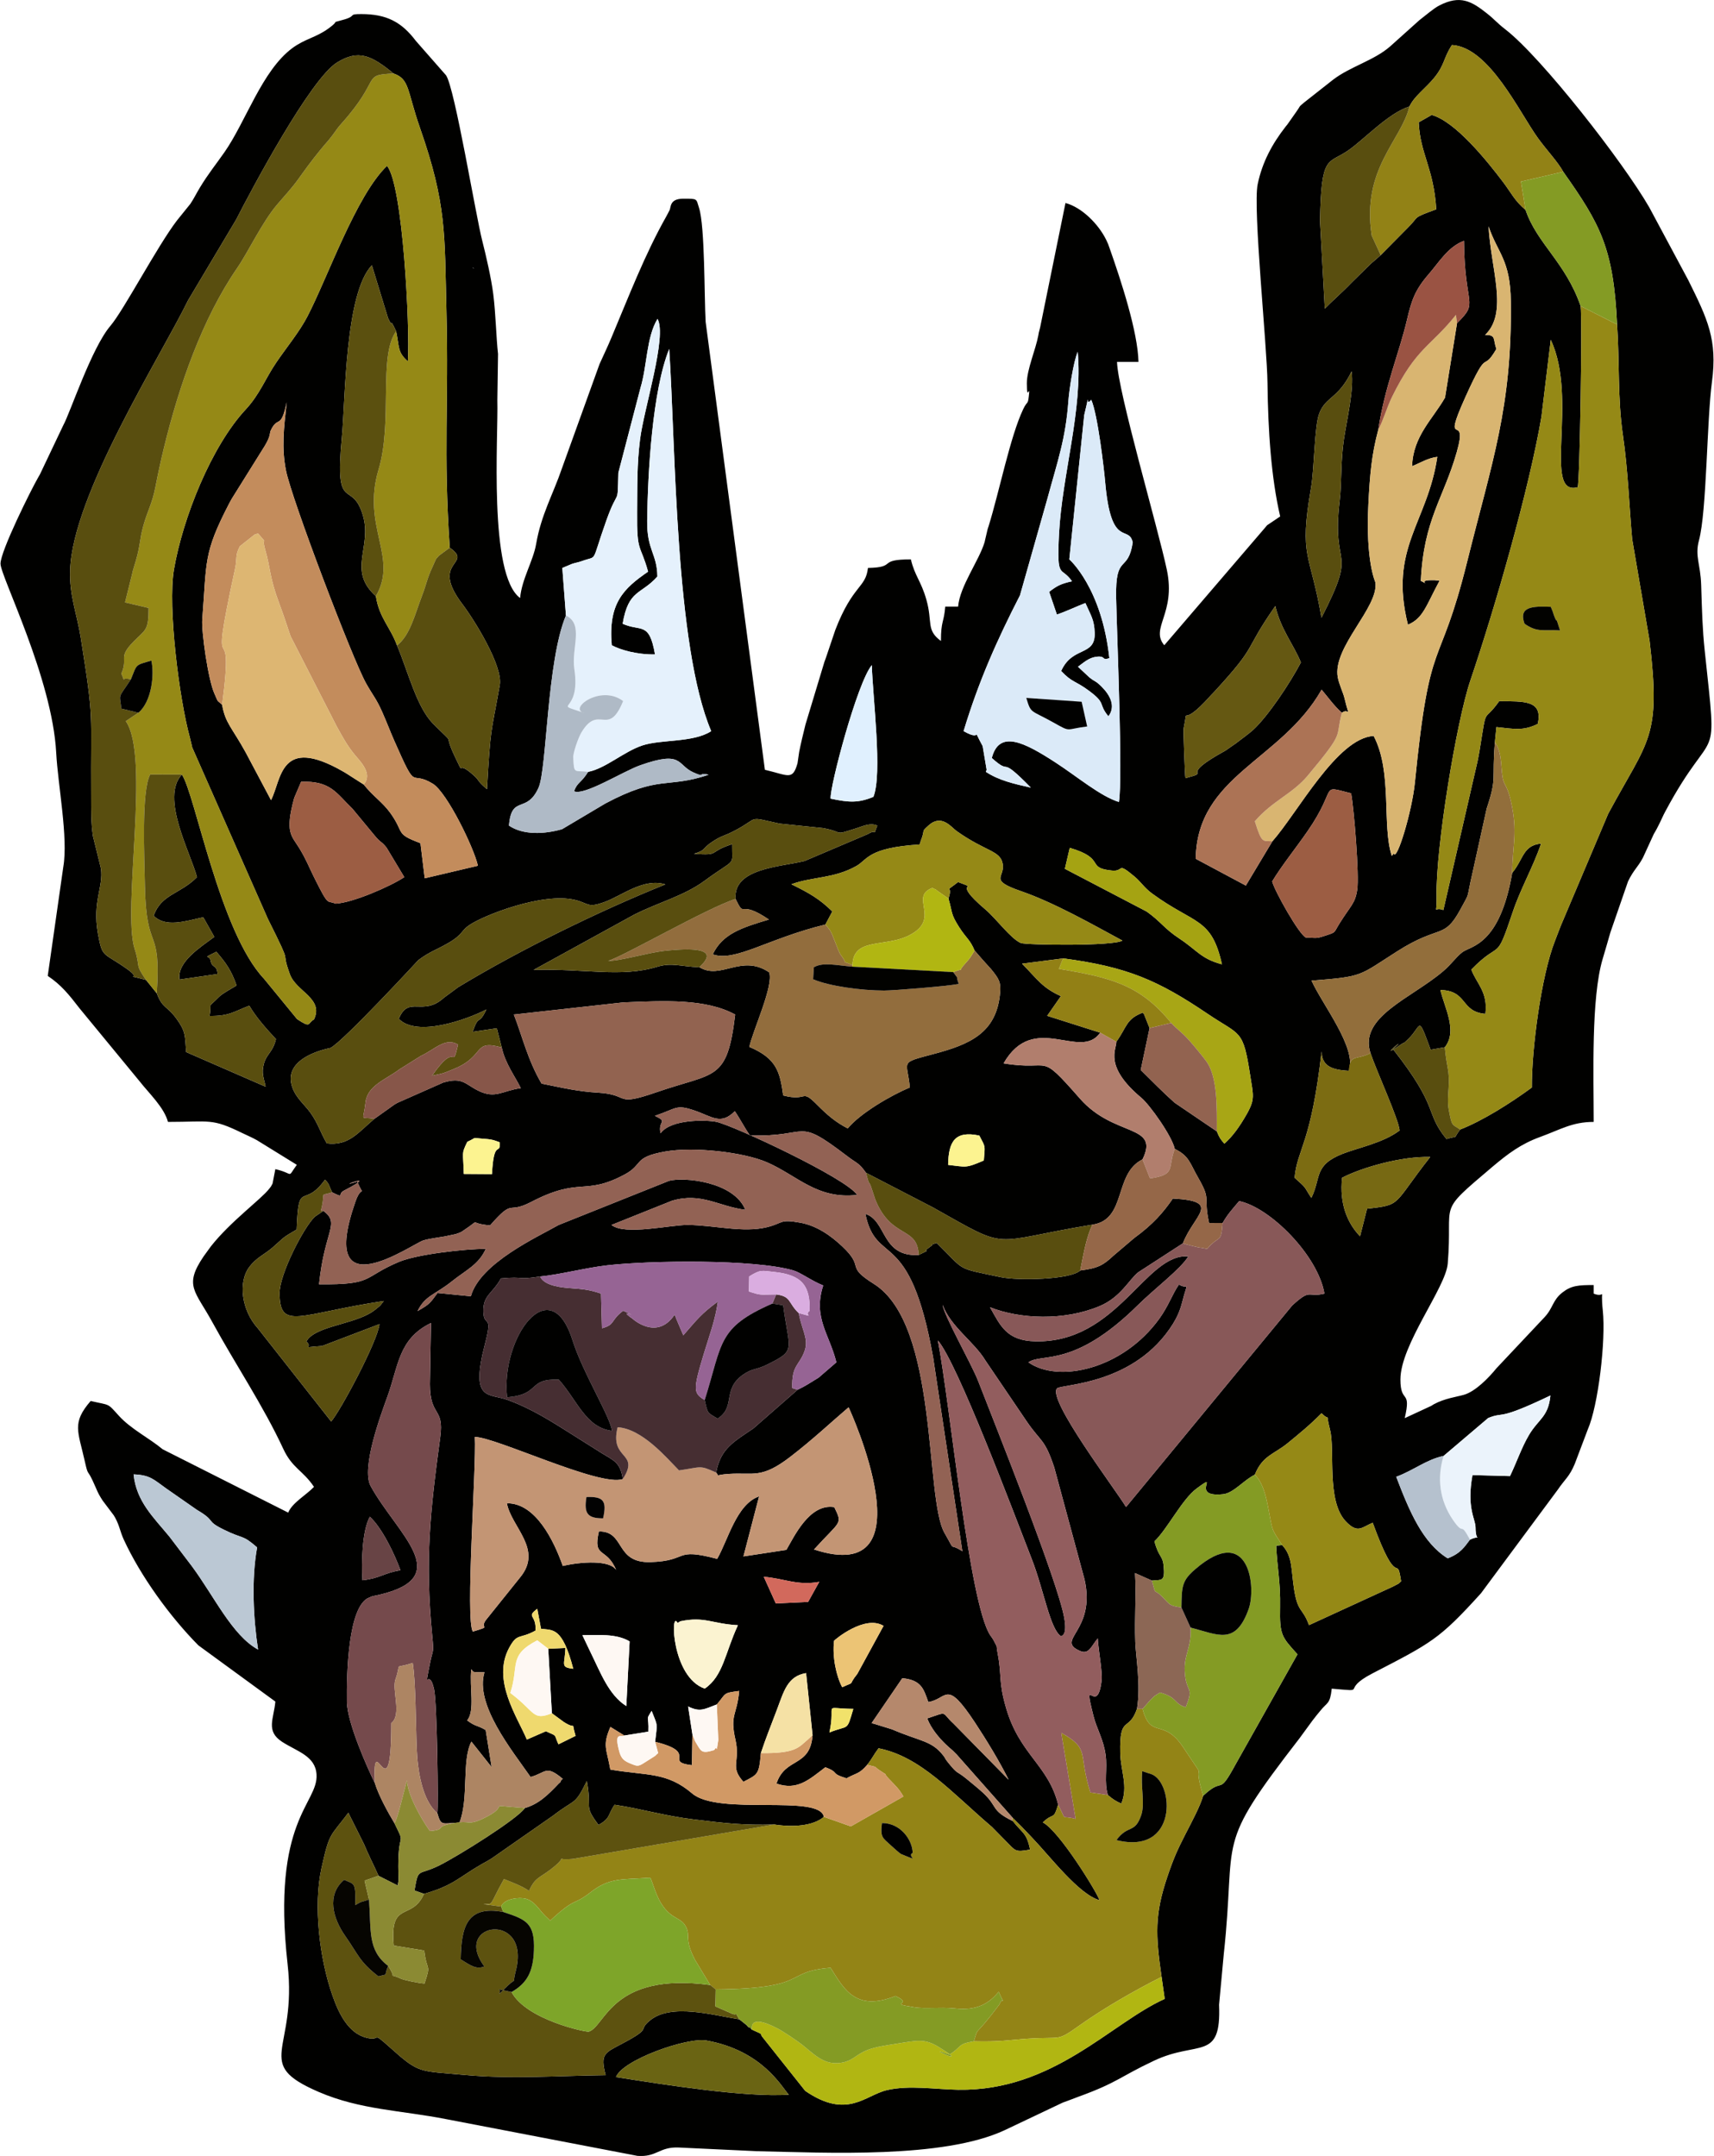<?xml version="1.0" encoding="UTF-8"?>
<!DOCTYPE svg PUBLIC "-//W3C//DTD SVG 1.1//EN" "http://www.w3.org/Graphics/SVG/1.1/DTD/svg11.dtd">
<!-- Creator: CorelDRAW 2020 (64-Bit) -->
<svg xmlns="http://www.w3.org/2000/svg" xml:space="preserve" width="407px" height="512px" version="1.1" style="shape-rendering:geometricPrecision; text-rendering:geometricPrecision; image-rendering:optimizeQuality; fill-rule:evenodd; clip-rule:evenodd"
viewBox="0 0 425.01 534.97"
 xmlns:xlink="http://www.w3.org/1999/xlink"
 xmlns:xodm="http://www.corel.com/coreldraw/odm/2003">
 <defs>
  <style type="text/css">
   <![CDATA[
    .fil0 {fill:#010100}
    .fil49 {fill:#020200}
    .fil60 {fill:#020202}
    .fil51 {fill:#060501}
    .fil11 {fill:#462E32}
    .fil4 {fill:#594E0F}
    .fil28 {fill:#5B500F}
    .fil3 {fill:#5D520F}
    .fil31 {fill:#655812}
    .fil56 {fill:#684445}
    .fil38 {fill:#6A6413}
    .fil16 {fill:#754A4C}
    .fil47 {fill:#776913}
    .fil34 {fill:#7C6C12}
    .fil17 {fill:#7EA529}
    .fil15 {fill:#849B24}
    .fil41 {fill:#875649}
    .fil7 {fill:#885858}
    .fil29 {fill:#8B8A33}
    .fil39 {fill:#8C6755}
    .fil9 {fill:#925D5E}
    .fil8 {fill:#926254}
    .fil19 {fill:#926350}
    .fil10 {fill:#926D3D}
    .fil23 {fill:#926E3B}
    .fil40 {fill:#928015}
    .fil20 {fill:#928216}
    .fil1 {fill:#938416}
    .fil36 {fill:#956748}
    .fil2 {fill:#958916}
    .fil22 {fill:#966494}
    .fil42 {fill:#9A5343}
    .fil30 {fill:#9C5D43}
    .fil44 {fill:#A5A312}
    .fil35 {fill:#A8A615}
    .fil27 {fill:#AC7355}
    .fil26 {fill:#AD8563}
    .fil25 {fill:#AFBAC6}
    .fil32 {fill:#B17E6D}
    .fil21 {fill:#B1B612}
    .fil43 {fill:#B5886C}
    .fil46 {fill:#B5C1CE}
    .fil33 {fill:#BBC8D4}
    .fil14 {fill:#C38C5C}
    .fil6 {fill:#C39574}
    .fil24 {fill:#D19965}
    .fil58 {fill:#D2695C}
    .fil5 {fill:#D9B571}
    .fil55 {fill:#DAADE0}
    .fil12 {fill:#DBEAF8}
    .fil18 {fill:#DDB672}
    .fil45 {fill:#E0F0FE}
    .fil13 {fill:#E5F1FC}
    .fil37 {fill:#EBF3FB}
    .fil54 {fill:#ECC475}
    .fil50 {fill:#EFD96E}
    .fil59 {fill:#F1E26B}
    .fil52 {fill:#F5E1A5}
    .fil48 {fill:#FBF3D1}
    .fil57 {fill:#FCF390}
    .fil53 {fill:#FEF8F3}
   ]]>
  </style>
 </defs>
 <g id="Layer_x0020_1">
  <g id="_2955301352672">
   <path class="fil0" d="M195.59 519.77c-10.98,0.68 -30.42,-2.43 -42.88,-4.37 1.54,-4.23 17.61,-9.95 22.49,-9.07 13.9,2.52 18.63,11.57 20.39,13.44zm10.07 -89.88c1.71,-7.72 -2.03,-5.91 5.93,-5.86 -1.7,5.82 -1.03,3.87 -5.93,5.86zm-61.29 -24.15c3.72,0 8.43,-0.45 11.72,1.55l-0.82 16.04c-4.39,-2.76 -6.42,-8.38 -8.85,-13.29l-2.05 -4.3zm64.46 12.92c-1.45,-2.72 -2.49,-7.43 -2.02,-11.53 0.11,-0.2 7.6,-6.54 12.28,-3.7l-6.5 11.91c-2.63,3.27 -0.1,1.66 -3.76,3.32zm-34.1 0.34c-8.19,-2.81 -8.55,-19.44 -6.81,-16.41 0.14,0.24 0.58,-0.26 0.78,-0.3 6.01,-1.26 7.78,0.62 14.26,0.98 -3.22,6.9 -3.61,12.58 -8.23,15.73zm-38.83 -9.88l0.9 15.99 2.94 2.16c3.5,2.26 1.68,-0.77 2.94,3.46l-4.25 2.1c-1.27,-2.76 -0.07,-1.84 -3.12,-3.24l-4.72 2.06c-2.4,-5.7 -8.73,-14.76 -4.39,-22.77 2.05,-3.79 2.49,-2.05 6.52,-4.27 0.32,-4.04 -2.44,-3.22 0.46,-5.42l0.92 4.95c2.86,0.46 5.23,-0.69 8.01,9.95 -3.34,-0.42 -2.08,-0.97 -1.96,-5.17l-4.25 0.2zm53.47 -17.87c5.28,0.47 8.34,2.24 13.77,1.26l-2.76 4.98 -8.02 0.38 -2.99 -6.62zm-99.57 0.87c-0.29,-4.46 -0.08,-12.3 1.83,-15.77 2.97,2.69 6.1,9.13 7.6,13.28 -4.38,0.76 -4.96,1.98 -9.43,2.49zm-56.78 -26.28c4.2,0.16 5.05,1.36 8.11,3.51l7.62 5.31c4.94,2.9 1.92,2.57 6.68,4.91 4.97,2.45 4.43,1.08 8.24,4.39 -1.44,7.83 -0.93,17.84 0.24,25.36 -6.45,-3.53 -10.87,-13.19 -16.45,-20.72l-5.53 -7.28c-3.96,-4.82 -8.24,-8.76 -8.91,-15.48zm331.57 16.2c-1.38,1.81 -2.29,3.39 -5.53,4.64 -6.18,-3.84 -9.46,-11.55 -12.77,-20.24 4.33,-1.59 7.45,-4.27 11.76,-5.18l11.06 -9.4c4.22,-1.71 1.94,0.88 15.44,-5.59 -0.52,5.35 -2.94,5.79 -5.31,9.78 -1.83,3.09 -3,6.62 -4.72,10.22l-9.31 -0.25c-1.5,8.22 0.75,10.86 0.76,12.99 0.02,4.19 1.72,1.57 -1.38,3.03zm-89.85 63.36c1.22,1.03 1.85,1.48 3.34,2.13 1.77,-4.24 -0.16,-8.02 -0.26,-12.57 -0.22,-9.59 2.1,-5.03 4.15,-10.93 0.98,-5.9 -0.29,-12.92 -0.42,-16.56 -0.22,-6.13 0.26,-11.71 -0.07,-17.14l4.2 1.87c2.46,-0.27 3.29,0.4 2.89,-3.79 -0.23,-2.4 -1.22,-2 -2.27,-5.95 3.19,-3.02 6.89,-10.48 10.48,-13.12 6.18,-4.55 -2.1,2.34 6.58,1.42 2.59,-0.28 5.17,-3.56 7.84,-4.83 1.94,-4.8 4.69,-5 8.2,-7.87 2.82,-2.31 5.57,-4.55 8.36,-7.39 2.4,2.39 0.83,-0.94 2.11,4.12 1.29,5.08 -0.92,17.55 3.84,22.64 3.09,3.3 4.06,1.46 6.75,0.43 6.44,17.61 5.9,7.04 7.04,14.52 -1.37,1.14 0.15,0.12 -2.06,1.32l-20.79 9.55c-1.65,-4.5 -2.76,-2.97 -3.7,-8.88 -0.77,-4.89 -0.33,-8.17 -2.96,-10.98l-1.48 0.15c0.25,5.55 1.09,9 0.97,15.28 -0.14,6.89 0.38,7.33 4.31,11.67l-15.35 27.3c-4.52,8.31 -2.7,2.77 -8.05,7.8 -0.75,2.62 -2.85,6.5 -4.42,9.57 -2.02,3.96 -2.91,5.93 -4.45,10.48 -3.19,9.41 -2.94,14.47 -1.45,24.89l0.78 5.46c-13.41,6.04 -27.65,22.93 -51.25,22.55 -5.86,-0.1 -12.03,-1.19 -17.63,0.08 -5.46,1.25 -9.87,7.37 -20.32,0.19l-9.91 -12.48c-0.14,-0.16 -0.32,-0.43 -0.46,-0.58 -1.3,-1.41 0.64,-0.58 -2.88,-2.14 -0.21,-0.19 -0.55,-0.76 -0.65,-0.56 -0.09,0.2 -0.5,-0.43 -0.63,-0.54 -1,-0.82 -1.15,-0.91 -1.81,-1.44 -6.43,-1 -16.89,-4.07 -22.15,0.25 -3.29,2.7 0.84,1.66 -6.94,5.79 -4.39,2.32 -5.45,2.55 -4.08,7.81 -10.72,0.12 -23.63,0.99 -34.6,-0.03 -11.9,-1.1 -11.48,-0.18 -19.07,-6.99 -4.66,-4.17 -1.82,-1.28 -5.7,-2.27 -4.45,-1.14 -6.79,-5.9 -8.35,-10.3 -3.31,-9.33 -4.83,-22.56 -2.79,-31.74 2.02,-9.12 2.11,-7.69 6.67,-13.78l3.9 7.81c1.36,3.25 2.28,4.88 3.59,7.83l4.77 2.41c0.21,-1.65 0.21,-0.72 0.16,-2.63 -0.33,-12.06 2.09,-6.48 -0.98,-12.83 -1.47,-2.44 -3.94,-6.87 -4.86,-9.95 -1.84,-3.7 -6.88,-15.02 -6.94,-20.18 -0.09,-6.84 0.27,-23.81 5.5,-25.85 1.93,-0.76 -0.14,-0.08 2.47,-0.69 19.06,-4.43 4.49,-15.03 -2.07,-26.97 -2.44,-4.44 2.57,-17.85 4.14,-22.19 2.78,-7.67 2.73,-14.37 10.83,-18.29l-0.27 15.14c-0.01,8.25 3.58,5.68 2.57,13.14 -2.46,18.15 -3.83,30.26 -2,49.29 0.45,4.63 0.19,3.13 -0.56,6.9 -1.55,7.88 -0.25,0.62 1.03,6.46 0.75,3.46 1.08,29.4 0.8,30.7 0.96,3.3 1.06,2.47 5.47,2.38 2.4,-5.98 0.52,-15.49 2.98,-20.14l5.02 6.33 -1.48 -9.2c-2.41,-1.37 -2.37,-0.75 -4.6,-2.39 2.01,-2.37 0.52,-8.35 1.03,-12.67 0.78,0.68 -0.47,0.69 3.28,0.73 -2.48,7.99 6.9,19.46 11.43,25.98 3.86,-1.04 3.74,-3.11 7.98,0.46 -0.14,0.2 -0.4,0.25 -0.48,0.57 -0.07,0.33 -0.38,0.46 -0.48,0.57 -2.76,2.92 -5.03,5.12 -8.43,6.1 -1.75,2.66 -16.47,11.87 -21.18,14.22 -5.49,2.74 -5.18,0.34 -6.21,6.24l2.36 0.84c7.29,-2.08 8.49,-4 14.24,-7.33 1.29,-0.75 1.21,-0.61 2.7,-1.57l15.05 -10.49c5.74,-4.43 5.32,-2.36 8.4,-8.61 1.36,7.33 -0.89,5.79 2.9,10.89 3.03,-1.63 2.3,-2.59 4,-5 6.77,1.02 12.17,2.73 19.79,3.66 7.85,0.95 12.15,1.46 19.8,1.24 4.46,0.7 9.62,0.44 12.33,-1.9 -1.04,-5.71 -26.11,-0.2 -32.66,-5.79 -6.33,-5.41 -11.23,-4.39 -20.32,-5.94 -0.91,-5.18 -2.02,-5.89 0.02,-10.58l3.46 2.13 5.96 -0.96c0.17,-4.28 -0.78,-2.59 0.81,-5.16 1.52,3.92 1.44,2.76 0.87,7.68 11,2.73 1.93,4.97 9.12,5.8l0.13 -7.63 -1.07 -6.93c3,1.44 3.9,0.71 7.12,-0.51 2.42,-2.83 1.38,-2.81 5.55,-3.35 -0.53,6.05 -2.37,5.82 -0.93,12.1 1.28,5.58 -1.5,6.6 1.98,10.44 3.59,-1.85 3.87,-1.74 4.33,-7.12 1.28,-3.88 2.38,-6.48 4,-10.81 1.71,-4.54 2.61,-8.28 7.22,-9.04l1.61 15.4c-0.62,8.12 -6.78,5.37 -8.96,12.02 5.16,1.78 8.06,-0.95 12.12,-4.05 3.72,1.39 0.98,1.43 5.25,2.74 2.65,-1.44 3.12,-1.02 5.14,-3.34 1.39,-1.79 1.59,-2.5 2.82,-4.11 10.46,2.08 18.02,10.89 28.12,19.51l3.65 3.71c2.22,2.19 2.02,2.63 5.82,1.92 -0.87,-4.29 -1.89,-4 -4.29,-7.09 -5.55,-2.7 -3.6,-3.51 -7.4,-7.03 -1.03,-0.95 -2.88,-2.46 -4.05,-3.42 -2.63,-2.16 -2.04,-0.91 -4.53,-3.98 -1.2,-1.48 -0.41,-0.74 -1.29,-1.86 -2.94,-3.72 -5.54,-3.39 -12.69,-6.46l-4.43 -1.37c-0.11,-0.03 -0.43,-0.09 -0.62,-0.2l7.6 -11.12c4.81,0.46 5.3,2.74 6.45,5.91 4.83,-0.72 4.29,-5.99 11.65,5.2 2.63,3.99 6.05,9.56 8.28,14.08l-13.75 -13.99c-3.08,-2.8 -1.07,-3.01 -6.44,-1.22 0.92,2.45 2.88,4.78 4.56,6.4 1.49,1.44 1.06,0.83 2.75,2.56l13.79 15.59 2.36 2.36c1.09,1.13 1.4,1.49 2.55,2.68 4.4,4.57 11.6,14.1 16.73,15.51 -0.66,-1.99 -9.99,-17.19 -14.07,-19.3 2.76,-2.64 2.6,-0.36 3.8,-4.43 -2.44,-9.8 -9.52,-12.36 -12.89,-23.87 -1.98,-6.76 -1.02,-7.88 -2.1,-13.54 -0.52,-2.78 0.18,-0.95 -1.02,-3.35 -0.15,-0.31 -0.71,-1.06 -0.89,-1.33 -5.16,-8.06 -9.8,-56.44 -12.94,-73.07 4.86,5.57 18.9,42.96 23.3,54.25 3.02,7.73 4.57,17.61 7.31,19.17 0.18,-0.26 1.51,-0.18 0.74,-4.6 -1.6,-9.12 -17.42,-48.6 -21.32,-58.67 -1.69,-4.38 -8.52,-16.26 -8.85,-19.01 1.96,5.45 7.83,9.19 10.61,13.82l10.36 15.28c3.48,5.05 4.36,4.13 6.74,11.31l7.5 27.75c2.92,12.97 -7.47,14.98 -1.09,17.76 2.15,0.94 2.73,-1.14 4.37,-3.14 0.14,2.78 1.2,8.35 0.96,10.42 -1.07,9.41 -4.81,-2.28 -2.03,8.81 0.83,3.3 2.49,5.79 3.02,9.7 0.47,3.43 -0.42,6.68 0.56,9.94zm-76.98 -100.55l-10.95 9.58c-4.78,3.28 -8.18,4.96 -9.25,10.97 0.99,1.12 -0.62,0.56 3.25,0.32 6.06,-0.39 7.97,1.31 15.23,-4.3 5.51,-4.24 10.13,-8.6 14.38,-12.22 0.19,0.29 20.54,44.81 -8.58,35.28 6.6,-7.29 7.14,-6.13 5.03,-10.5 -6.15,-1.01 -9.97,7.33 -11.89,10.6l-10.65 1.62 3.88 -14.9c-5.61,1.94 -7.71,10.87 -10.4,15.51 -10.96,-2.89 -6.83,0.48 -16.47,0.8 -9.02,0.3 -6.23,-7.69 -12.87,-7.61 -1.56,6.86 1.84,3.71 4.28,9.57 -1.58,-2.54 -8.78,-2.06 -13.24,-1 -2.17,-6.15 -6.69,-15.64 -13.87,-15.56 1.09,5.91 9.01,11.39 3.32,18.35l-8.6 10.72c-1.52,2.21 1.75,1.28 -3.16,2.77 -1.93,-2.78 0.9,-40.9 0.48,-48.29 4.96,-0.07 31.16,12.5 36.72,10.44 -0.58,-4.21 -2.41,-4.67 -5.32,-6.48 -2.64,-1.65 -4.59,-2.9 -7.21,-4.55 -4.87,-3.06 -9.9,-6.36 -16.02,-8.59 -4.79,-1.75 -9.39,0.46 -5.62,-13.99 2,-7.66 -0.3,-3.87 -0.42,-7.88 -0.12,-4.15 2.11,-4.31 4.36,-8.29 6.29,-0.57 3.5,0.47 9.71,-0.48 4.85,-0.46 11.27,-2.16 16.62,-2.77 10.59,-1.22 36.5,-1.56 46.21,1.26 1.79,0.52 4.46,2.55 7.41,3.74 -2.59,8.01 1.56,12.08 3.27,19.07l-4.41 3.8c-1.97,1.22 -3.42,2.17 -5.22,3.01zm37.35 -55.8c0.1,-5.77 1.66,-8.57 7.75,-7.27 1.54,3 1.43,2.18 1.11,6.18 -4.63,1.99 -4.29,1.59 -8.86,1.09zm103.94 10.87l-1.73 6.86c-3.16,-3.3 -5.16,-8.06 -4.46,-14.55 5.04,-2.6 14.84,-5.35 21.87,-5.15 -9.45,12.03 -6.91,11.87 -15.68,12.84zm-223.23 -16.6c2.73,-1.21 0.56,-0.99 4.56,-0.71 1.98,0.14 2.65,0.56 3.5,0.84 0.16,3.51 -1.49,-1.13 -1.94,7.89l-7 -0.05c-0.12,-5.65 -0.67,-4.78 0.88,-7.97zm66.46 -31.58c-2,16.69 -4.93,14.24 -19.4,19.24 -10.86,3.75 -6.39,0.64 -14.61,0.15 -5.02,-0.3 -8.39,-1.11 -14.02,-2.25 -3.46,-5.83 -4.91,-12.14 -6.89,-17.14l27.13 -3.01c10.37,-0.43 20.51,-0.95 27.79,3.01zm81.4 -13.93c15.91,2.11 23.54,5.45 35.86,13.78 8.16,5.51 8.73,3.66 10.51,15.18 0.77,5 1.27,5.94 -0.83,9.65 -1.8,3.16 -3.48,5.51 -5.57,7.37 -0.96,-1.13 -1.22,-1.44 -1.86,-3.05l-10.47 -7.11c-2.98,-2.64 -5.39,-5.16 -8.42,-8.13l2.19 -10.4 -1.21 -3.03c-0.06,-0.44 -0.32,-0.53 -0.47,-0.8 -4.17,1.58 -3.87,3.47 -6.56,7.23 0.07,1.87 -3.22,6.03 6.21,13.91 2.07,1.73 7.57,9.43 8.28,12.66 3.65,1.84 3.67,3.43 5.83,7.19 3.32,5.76 1.21,4.44 2.69,11.22l3.36 -0.02c1.26,-2.18 2.14,-3.1 4.1,-5.43 7.71,1.58 19.57,13.53 21.16,22.96 -4.31,1.06 -3.22,-1.45 -8.01,2.96l-41.21 49.99c-2.84,-4.66 -19.65,-26.82 -17.12,-29.44 1.02,-1.07 19.26,-0.75 28.77,-16.03 0.95,-1.53 1.73,-3.21 2.27,-5.34 1.49,-5.86 1.56,-2.91 -0.79,-4.4 -1.67,2.39 -2.52,5.2 -4.87,8.47 -9.13,12.65 -25.1,16.06 -32.48,10.84 3.33,-2.4 11.23,1.53 27.07,-14.11 4.31,-4.26 10.73,-9.06 12.59,-12.17 -10.57,-0.9 -17.52,21.52 -37.96,21.07 -7.1,-0.16 -8.63,-3.83 -11.24,-8.46 7.45,2.95 18.37,3.42 27.18,-0.27 5.31,-2.23 7.32,-6.62 9.62,-8.42l11.06 -7.17c2.73,-7.1 9.85,-10.45 -2.49,-11.11 -2.4,3.5 -4.98,6.45 -9.59,9.8l-5.14 4.37c-2.53,2.37 -3.84,3.12 -8.25,3.68 -2.41,2.31 -15.52,2.54 -19.69,1.66 -11.39,-2.42 -8.55,-1.25 -15.93,-8.5 -3.3,1.17 0.45,-0.43 -1.88,1.15 -2.28,1.55 1.49,-0.07 -2.59,1.85 -9.35,0.49 -7.87,-8.52 -13.22,-10.21 2.76,13.29 10.97,2.78 16.82,35.64l7.25 48.07c-3.72,-2.39 -1.39,0.78 -4.44,-4.55 -4.96,-8.69 -1.38,-51.66 -17.53,-61.79 -7.3,-4.58 -2.02,-3.84 -7.84,-9.3 -2.83,-2.67 -6.31,-5.13 -10.36,-5.87 -5.3,-0.97 -4.11,0.07 -8.27,1.1 -5.98,1.48 -13.17,-0.51 -19.72,-0.55 -4.32,-0.02 -15.66,2.66 -18.89,0l15.01 -6.01c7.32,-2.15 11.55,1.43 18.2,2.25 -2.9,-7.06 -15.32,-8.16 -18.93,-7.19l-27.4 10.96c-5.3,3.01 -19.5,9.47 -21.78,17.69l-8.26 -0.82c-1.85,2.43 -1.74,2.67 -4.96,4.49 1.88,-3.87 4.33,-4.04 8.5,-7.37 3.53,-2.82 6.66,-4.13 8.42,-8.06 -5.23,0.01 -17.06,1.33 -21.58,3.24 -9.14,3.86 -6.03,5.69 -19.79,5.54 1.43,-13.67 5.3,-14.96 1.09,-18.22l-2.12 1.45c-2.69,2.5 -8.82,14.3 -8.76,19.07 0.11,9.26 4.78,5.04 25.86,1.85 -1.01,1.23 -0.44,0.81 -1.85,1.94 -0.83,0.66 -1.08,0.84 -2.07,1.37 -4.92,2.62 -13.44,3.2 -15.29,6.75 1.95,1.68 -2.1,1.54 3.91,1.1l14.23 -5.42c-0.47,4.31 -9.77,21.67 -11.99,24.16l-18.19 -23.12c-4.12,-4.54 -4.85,-11.48 -2.21,-15.09 1.81,-2.48 3.78,-3.16 5.84,-4.94 3.12,-2.71 2.19,-2.27 6,-4.48 0.48,-12.73 1.6,-4.88 7.04,-12.37 1.09,1.13 0.85,1.16 1.76,3.14 3.24,1.57 1.2,0.48 2.92,-0.42 9.92,-5.17 -3.29,-0.22 3.3,-2.24 1.93,4.39 1.18,0.35 -0.44,4.97 -9.63,27.51 14.19,10.4 16.87,9.61 1.54,-0.46 3.6,-0.68 5.31,-0.99 0.17,-0.03 2.6,-0.53 2.71,-0.57 1.61,-0.55 1.24,-0.45 2.29,-1.15 4.27,-2.82 0.52,-1.49 6.23,-1.01 6.07,-6.92 4.08,-2.64 10.18,-5.81 12.26,-6.38 13.14,-1.44 23.18,-6.8 4.78,-2.55 1.99,-4.3 10.15,-5.73 7.06,-1.24 19.42,0.17 25.23,2.7 7.49,3.27 12.4,9.23 22.32,8.08 -2.51,-4.08 -30.84,-17.32 -34.97,-18.14 -2.45,-0.49 -11.2,-0.72 -13.79,2.84 -0.74,-3.2 2.04,-2.68 -1.41,-4.33 5.47,-1.81 5.14,-2.93 9.9,-1.29 4.29,1.48 6.49,3.66 9.93,0.14 1.36,1.98 2.46,4.2 3.75,6.01 15.2,0.5 11.06,-4.84 24.08,5.1 2.54,1.95 2.86,1.57 4.72,4.17l16.59 8.59c19.59,11 13.44,8.61 39.59,4.29 8.57,-1.26 5.21,-12.65 12.42,-16.19 4.35,-8.86 -7.01,-5.42 -15.49,-15.06 -10.61,-12.07 -6.6,-6.7 -18.97,-8.78 7.53,-13.08 19.02,-0.48 23.97,-7.61l-13.16 -4.18 3.4 -4.88c-4.61,-2.11 -5.66,-4 -9.63,-8.06l10.22 -1.31zm51.83 -19.1c2.39,-3.95 5.77,-8.12 8.75,-12.42 7.76,-11.21 2.73,-11.48 10.84,-9.44 0.72,3.79 2.06,20.43 1.51,23.97 -0.53,3.41 -1.58,3.83 -4.38,8.31 -1.53,2.46 -0.76,2.12 -3.49,3.03 -2.56,0.85 -2.23,0.51 -4.84,0.49 -1.66,-0.64 -7.83,-11.63 -8.39,-13.94zm-191.15 41.21c0.9,4.08 3.37,7.25 4.73,10.09 -4.65,0.64 -6.28,2.73 -10.55,0.63 -3.27,-1.61 -3.92,-3.46 -8.72,-2.01l-11.26 4.98c-0.21,0.11 -0.47,0.26 -0.68,0.37l-5.12 3.64c-3.95,3.28 -6.25,6.76 -11.79,6.1 -1.62,-2.73 -2.18,-4.99 -4.1,-7.64 -1.48,-2.05 -3.48,-3.56 -4.44,-6.18 -2.84,-7.74 9.36,-9.83 9.42,-9.86 3.19,-1.61 21.83,-21.81 21.83,-21.81 2.9,-2.16 4.23,-2.39 7.46,-4.26 3.65,-2.12 3.06,-3 5.19,-4.43 3.64,-2.46 18.15,-8.15 26.17,-6.25 3.51,0.83 3.05,2.12 7.44,0.5 4.26,-1.56 9.66,-6.01 15.02,-4.34 -16.44,6.61 -36.28,16.33 -51.41,25.51l-3.53 2.61c-5.26,4.8 -8.76,-0.72 -11.2,5.23 4.47,4.67 16.98,0.16 21.74,-2.32 -1.97,4.2 -1.86,0.96 -3.41,5.55l5.99 -0.88 1.22 4.77zm168.23 -26.96c-4.02,-2.66 -4.57,-4.18 -8.21,-6.77l-20.3 -10.61 1.21 -5.2c9.21,2.71 3.81,5 10.51,5.64 3.1,0.29 1.02,-2.32 5.57,1.49 1.59,1.33 2.38,2.76 4.37,4.22 10.58,7.74 14.71,5.85 17.31,17.55 -5.14,-1.34 -6.19,-3.5 -10.46,-6.32zm-110.21 -9.9c2.53,5.18 0.46,-0.19 8.27,5.11 -6.9,2.05 -11.52,3.59 -13.93,8.63 5.5,2 13.66,-3.93 27.94,-7.39l1.72 -3.24c-3.16,-3.13 -5.83,-4.63 -10.15,-6.75 5.07,-1.91 10.53,-1.36 16.16,-4.56 2.78,-1.59 2.81,-4.5 15.62,-5.31 0.16,-0.26 0.22,-0.67 0.31,-0.89 1.24,-3.12 -0.05,-2.05 1.96,-3.86 3.24,-2.92 5.67,0.52 6.95,1.42 7.28,5.17 10.86,4.78 11.43,8.17 0.57,3.4 -3.59,3.93 4.52,6.73 8.23,2.84 17.79,8.28 25.17,12.27 -2.17,1.42 -24,1.12 -25.21,0.6 -2.54,-1.11 -6.05,-6 -8.77,-8.31 -9.14,-7.77 -0.77,-4.55 -6.78,-6.81 -3.92,3.02 -1.1,0.25 -2.39,4.1 1.06,3.63 0.48,3.69 2.66,7.11 1.81,2.82 2.67,3.02 3.81,5.76 0.16,0.19 1.93,2.23 2.06,2.37l2.04 2.26c2.02,2.47 2.44,3.3 2.25,5.72 -0.8,10.22 -7.65,12.99 -16.6,15.37 -8.61,2.29 -6.42,1.51 -5.81,8.29 -4.63,1.9 -12.36,6.42 -15.4,10.15 -2.94,-1.51 -5.05,-3.28 -7.71,-5.97 -3.95,-3.98 -2.15,-0.61 -8.31,-2.21 -0.81,-5.82 -1.58,-9.16 -8.4,-12.05 0.87,-4.09 6.12,-15.28 4.92,-18.5 -6.88,-4.66 -11.96,1.99 -17.28,-1.26 -4.97,-0.21 -6.81,-1.23 -10.56,-0.1 -9,2.7 -17.77,0.38 -30.61,0.76l25.02 -13.75c6.16,-3.08 12.36,-4.66 17.36,-8.34 8.18,-6.01 6.8,-3.29 6.88,-9.11 -6.27,2.01 -2.66,2.85 -9.47,2.39 3.26,-1.04 1.7,-1.1 4.58,-3.01 2.5,-1.65 2.82,-1.29 5.69,-2.82 6.2,-3.3 2.74,-3.45 10.99,-1.66l10.7 1.1c5.65,1 2.24,1.99 8.55,-0.02 1.4,-0.45 3.28,-1.37 4.98,-0.59 -1.28,3.2 0.29,0.51 -2.38,2.12l-15.68 6.67c-5.98,1.47 -17.75,1.78 -17.1,9.41zm-107.8 -29.08c7.38,-0.26 8.7,2.81 12.75,6.7l5.28 6.38c1.84,2.29 1.75,1.47 3.18,3.27l4.4 7.32c-3.44,2.29 -12.82,6.38 -17.09,6.58 -2.21,-1 -1.51,1.08 -5.32,-6.58 -1.29,-2.6 -1.91,-4.33 -3.63,-7.16 -1.94,-3.19 -3.65,-3.82 -1.28,-12.5l1.71 -4.01zm131.38 4.19c-0.27,-2.79 6.56,-28.72 10.22,-33.13 0.22,7.86 2.68,27.1 0.39,32.69 -3.76,1.54 -6.02,1.41 -10.61,0.44zm88.03 -5.08c-0.13,-0.6 -0.55,-11.82 -0.45,-12.31 1.4,-6.8 -1.36,0.85 6.66,-8.14l1.03 -1.08c11.07,-12.03 6.92,-9.53 15.06,-21.18 1.4,5.89 4.53,9.51 6.35,13.99 -2.73,5.2 -8.15,13.33 -11.85,16.74 -0.82,0.76 -3.11,2.45 -4.25,3.32l-2.6 1.81c-12.57,6.91 -2.79,4.96 -9.95,6.85zm-203.88 1.57l-4.51 -2.88c-0.21,-0.12 -0.48,-0.28 -0.69,-0.4 -15.66,-8.95 -15.13,2.01 -17.79,7.16l-6.3 -11.86c-3.37,-6.13 -5.06,-7.25 -5.83,-11.78 -1.51,-1.45 -0.8,-0.32 -1.91,-2.78 -1.58,-3.49 -3.25,-15.43 -3.02,-18.41 1.12,-14.49 0.27,-16.39 6.56,-28.56 0.11,-0.22 0.25,-0.49 0.37,-0.7 0.11,-0.22 0.27,-0.49 0.39,-0.7l8.22 -13.17c1.51,-2.54 1.13,-3.1 1.44,-3.75 1.79,-3.84 2.5,-0.03 3.97,-7.02 -0.73,6.56 -1.3,11.29 -0.18,16.95 1.43,7.18 16.51,46.78 19.86,52.78 1.73,3.08 2.52,3.78 3.94,6.96 1.28,2.88 1.98,4.83 3.1,7.37 5.85,13.3 3.61,6.97 9.53,10.6 3.53,2.16 10.22,15.93 11.19,20.35l-13.2 3.11 -1.06 -8.71c-6.4,-2.4 -3.83,-2.37 -7.42,-7.42 -1.97,-2.76 -4.3,-4.17 -6.66,-7.14zm148.84 -13.24c3.75,-12.42 8.32,-22.65 13.99,-33.69l6.79 -23.95c2.54,-9.36 4.55,-14.89 5.22,-24.3 0.19,-2.67 1.27,-9.81 2.32,-12.19 1.3,14.43 -3.9,30.58 -4.64,45.2 -0.6,11.76 0.49,7.77 3.22,11.75 -2.84,0.62 -3.74,1.15 -5.67,2.61l1.92 5.64c2.38,-0.81 4.89,-2.02 7.07,-2.86 1.39,3.16 2.18,4.08 2.31,7.35 0.22,6 -5.51,3.22 -8.32,9.52 2.76,2.92 3.45,2.34 6.87,4.88 4.46,3.29 2.21,3.18 4.85,6.36 1.84,-2.44 0.51,-5.16 -1.69,-7.36 -1.55,-1.54 -1.46,-1.06 -3.01,-2.28l-2.85 -2.66c1.28,-0.92 2.63,-2.21 4.47,-2.46 2.66,-0.35 1.24,1.04 3.31,0.33 -1.88,-17.51 -9.92,-24.5 -9.93,-24.51l3.7 -35.81c1.73,-7.2 0.07,-1.66 1.74,-3.79 1.61,3.55 3.2,17.4 3.45,20.31 1.45,16.94 5.87,10.51 6.85,15.1 -1.22,7.8 -4.35,2.5 -4.12,13.73 0.19,9.29 1.69,44.71 0.69,50.66 -4.6,-1.42 -10.27,-6.24 -15.68,-9.76 -7.82,-5.09 -14.03,-8.23 -15.86,-1.15 5.25,4.71 1.33,-1.19 9.69,7.35 -4.18,-0.93 -7.94,-1.79 -11.17,-3.92 0.1,-0.17 0.18,-0.46 0.19,-0.55l-0.98 -5.84c-2.98,-5.47 0.39,-0.82 -4.73,-3.71zm88.79 -28.13c-2.76,-16.31 -5.64,-14.72 -2.59,-32.22 0.83,-4.77 0.83,-15.26 2.04,-18.47 1.6,-4.23 4.72,-3.61 8.04,-10.47 0.57,4.74 -1.09,11.44 -1.9,16.75 -0.88,5.78 -0.52,10.85 -1.07,15.41 -2.13,17.74 4.74,10.92 -4.52,29zm-181.94 38.23c-1.81,2.89 -2.64,2.49 -3.51,4.82 2.57,1.16 12.11,-4.92 16.43,-6.45 10.65,-3.77 9.04,-0.08 13.19,1.77 3.27,1.46 0.83,-0.15 3.78,0.59 -10.42,3.49 -12.14,-0.05 -25.62,7.12l-10.74 6.38c-4.38,1.25 -9.62,1.52 -13.18,-0.89 0.65,-7.78 4.36,-2.81 7.33,-9.37 2.11,-4.68 2.03,-31.41 6.81,-42.76l-0.9 -11.8 2.35 -0.99c0.88,-0.3 1.57,-0.38 2.52,-0.72 4.06,-1.5 2.14,0.96 6.02,-9.98 3.09,-8.7 2.79,-3.13 3.01,-11.92l5.5 -21.1c1.65,-5.42 1.45,-12.57 4.22,-17.09 2.43,4.29 -3.4,22.37 -4.33,29.87 -0.79,6.3 -0.67,11.54 -0.73,18.1 -0.1,10.3 0.78,7.71 2.72,14.75 -6.15,4.22 -9.93,7.9 -9.01,18.26 2.12,1.14 6.2,2.35 10.72,2.27 -1.41,-8.28 -3.5,-5.57 -8.02,-7.6 1.44,-8.58 4.53,-7.14 8.61,-11.72 -0.06,-5.7 -2.62,-6.52 -2.53,-13.86 0.15,-11.93 1.29,-32.27 5.47,-42.62 1.61,24.42 1.45,73.73 10.42,94.84 -4.45,2.9 -12.38,2 -17.07,3.55 -4.58,1.51 -9.16,5.73 -13.46,6.55zm-28.6 -125.17l0.32 0.32c-0.02,-0.02 -0.43,-0.21 -0.32,-0.32zm198.37 142.4l-6.59 10.99 -12.44 -6.65c0.36,-20.75 21.16,-24.24 31.24,-41.96 1.64,1.93 3.06,3.99 5.03,5.73 1.91,-1.45 2.02,2.19 0.63,-3.68 -0.31,-1.28 -1.34,-3.41 -1.65,-5.11 -1.38,-7.47 10.21,-17.38 9.33,-23.57 -0.02,-0.14 -2.46,-5.16 -1.74,-19.4 0.37,-7.33 0.81,-12.34 2.46,-18.48 1.57,-10.56 5.24,-19.2 7.14,-27.34 1.09,-4.7 1.97,-7.34 5.36,-11.24 2.54,-2.92 4.84,-6.85 8.76,-8.28 0.14,16.6 3.85,14.98 -1.72,20.43l-2.98 18.47c-3.02,5.31 -7.94,9.55 -8.17,17.02 2.14,-0.87 3.91,-2.03 6.26,-2.32 -2.46,16.5 -12.08,22.54 -7.29,41.65 3.77,-1.58 4.45,-4.61 7.82,-10.88 -0.18,-0.11 -0.52,-0.09 -0.62,-0.1 -0.09,-0.01 -0.48,-0.07 -0.6,-0.07l-1.19 0.01c-3.21,0.09 0.82,1.68 -2.22,0.16 0.74,-15.3 5.62,-20.35 8.93,-31.98 2.99,-10.51 -4.09,0.18 2.14,-13.64 5.93,-13.15 3.95,-5.58 7.68,-11.91 -0.89,-2.47 0.01,-3.52 -2.8,-3.49 5.82,-5.54 1.42,-16.29 0.86,-26.95 2.3,6.74 5.41,8.27 5.53,18.67 0.31,26.27 -4.62,39.53 -10.85,64.6 -7.04,28.29 -9.18,16.75 -12.96,54.79 -0.69,6.99 -4.45,19.51 -5.22,17.61 -0.06,-0.16 -0.32,0.38 -0.5,0.56 -2.51,-7.48 0.21,-20.86 -4.51,-29.77 -9.03,0.46 -18.88,19.08 -25.12,26.13zm-204.11 -72.85c6.08,4.25 -5.12,3.16 3.14,14.01 2.92,3.85 10.12,15.38 9.27,20.11 -2.2,12.38 -2.26,9.94 -3.17,25.8 -2.95,-2.43 -1.4,-1.95 -4.19,-4.2 -3.46,-2.8 -1.28,1.33 -3.73,-3.78 -3.29,-6.89 0.67,-2.11 -5.44,-8.26 -4.1,-4.12 -6.18,-12.85 -8.96,-19.42 -1.69,-4.61 -4.42,-6.85 -5.25,-12.23 -7.21,-6.48 -0.81,-12.12 -3.25,-20.16 -2.73,-9.02 -7.05,0.11 -5.19,-19.2 0.89,-9.33 0.77,-35.86 7.45,-42.74l4.01 13.1c1.45,3.08 0.14,-0.83 2.01,3.28 0.85,4.07 0.31,5.17 2.91,7.45 0.55,-8.46 -1.26,-43.91 -5.18,-48.5 -7.65,7.34 -14.7,27.66 -19.73,37.34 -2,3.86 -5.22,7.73 -7.76,11.48 -2.68,3.94 -4.09,7.89 -7.58,11.64 -8.49,9.13 -15.59,26.86 -17.79,39.73 -1.57,9.26 1.32,32.08 3.95,41.64l0.44 1.83c0.04,0.16 0.1,0.47 0.14,0.63l18.81 42.62c6.58,13.13 2.87,6.57 5.43,13.67 1.55,4.31 8.47,5.99 5.98,11.22 -1.68,0.91 -0.59,2.31 -4.2,-0.09l-8.22 -10.03c-10.99,-11.64 -17.09,-45.87 -20.36,-50.65 -5.37,5.72 2.13,19.32 3.75,25.46 -4.26,4.29 -8.85,4.18 -10.75,9.58 2.99,2.99 7.74,1.36 12.31,0.37l2.74 4.87c-3.3,2.49 -9.31,6.17 -8.64,10.59l9.43 -1.37c-0.12,-2.42 -1.39,-1.37 -1.71,-3.32 -0.25,-1.56 -2.39,-0.29 1.42,-2.21 2.29,2.64 3.76,4.64 5.02,8.38 -1.01,0.63 -3.48,1.94 -4.32,2.79 -3.25,3.28 -1.67,0.84 -2.38,4.76 4.85,0.06 5.94,-1.05 9.86,-2.55 1.69,2.9 4.23,5.73 6.61,8.29 -0.74,3.25 -2.3,3.61 -2.99,6.11 -0.67,2.42 0.01,3.58 0.43,5.71l-19.72 -8.6c-0.31,-4.14 -0.11,-5.11 -2.38,-8.24 -2.4,-3.33 -3.46,-2.49 -4.91,-6.34l-2.66 -3.31c-6.6,-1.75 -0.46,0.33 -4.63,-2.66 -6.07,-4.35 -6.19,-2.61 -7.31,-8.86 -1.42,-8.02 1.42,-11.55 0.74,-16.17l-1.97 -7.99c-0.51,-3.35 -0.43,-6.65 -0.45,-10.06 -0.15,-21.44 0.82,-17.87 -2.6,-39.28 -0.96,-5.98 -2.84,-10.39 -2.62,-16.7 0.64,-18.76 22.43,-52.92 29.25,-66.9l11.95 -20.06c3.94,-7.74 18.41,-34.86 25,-38.96 5.35,-3.32 8.52,-1.79 14.07,2.73 4,1.38 3.29,4.19 6.53,13.47 6.66,19.04 6.09,26.28 6.57,45.52 0.59,23.32 -0.8,34.44 0.82,58.66zm230.98 -72.6l-1.26 1.12c-0.21,0.19 -0.98,0.83 -1.22,1.04l-4.78 4.71c-2.23,2.34 -4.91,4.64 -6.61,6.42l-1.19 -21.73c0.29,-16.69 1.94,-14.06 6.95,-17.5 3.92,-2.7 10.06,-9.34 15.24,-10.94 1.21,-2.58 3.99,-4.48 6.13,-7.1 2.69,-3.3 2.29,-4.94 4.42,-8.15 9.25,0.52 16.77,16.82 21.38,23.16 2.21,3.04 4.87,5.8 6.23,8.29 9.2,13.02 12.48,18.94 13.36,37.9 0.64,9.4 0.11,18.32 1.45,27.5 1.26,8.57 1.56,17.63 2.29,25.76l4.33 25.26c2.84,24.22 -0.21,24.19 -10.28,42.89l-11.09 26.2c-0.65,1.42 -1.58,3.98 -2.14,5.4 -3.37,8.59 -5.77,26.79 -5.71,36.32 -5.46,4.01 -12.42,8.35 -17.79,10.42 -2.05,2.72 -0.05,1.35 -3.39,2.36 -5.52,-6.75 -1.54,-7.39 -13.24,-22.27 4.56,-4.27 -4.74,3.42 1.92,-1.18 1.15,-0.79 0.33,0.11 1.9,-1.43 3.35,-3.27 2.21,-6.18 5.49,2.72l3.52 -0.61c3.23,-4.1 -0.1,-9.83 -1.1,-14.21 6.86,0.17 4.89,5.4 11.16,5.92 0.7,-5.45 -2.25,-7.57 -3.48,-10.99 7.49,-7.7 5.91,-1.27 10.27,-14.28 1.96,-5.85 5.01,-11.06 7.03,-16.97 -4.52,0.41 -4.3,3.8 -7.16,7.26 -3.12,18.09 -10.29,18.09 -12.37,19.68 -1.62,1.24 -2.64,2.92 -4.77,4.73 -7.94,6.76 -20.99,11.3 -18.02,20.33 1.67,4.83 7,16.42 7.22,19.18 -4.09,3.09 -10.25,4.27 -14.07,5.76 -7.31,2.87 -5.33,5.93 -7.83,10.98 -2.03,-3.12 -0.98,-2.17 -4.16,-5.02 0.71,-7.3 4.06,-8.23 6.71,-31.34 0.06,3.53 2.32,4.58 6.76,4.81 2.07,-5.57 -6.64,-16.52 -9.26,-22.37 12.99,-1.02 11.57,-1.12 21.26,-7.28 10.67,-6.79 11.55,-2.81 15.66,-10.37 2.57,-4.75 1.35,-1.92 3.02,-9.12l3.52 -15.96c2.61,-7.84 1.24,-6.8 2.03,-16.45l0.38 -3.74c4.57,0.5 6.73,0.96 10.25,-0.78 1.36,-5.97 -3.46,-5.57 -9.56,-5.65 -4.13,5.85 -2.96,0.45 -4.87,12.25 -0.03,0.2 -0.5,2.81 -0.7,3.53l-8.28 36.05c-2.62,-0.98 -1.58,1.76 -1.69,-3.3 -0.25,-12.14 4.97,-43.6 8.38,-53.65 6.24,-18.42 14.6,-47.56 17.64,-65.46l2.31 -19.08c6.9,14.6 -2.1,38.95 6.68,36.58 0.53,-1.37 1.18,-41.79 0.73,-44.96 -3.75,-10.86 -10.87,-15.55 -13.66,-23.85 -2.72,-2.28 -3.53,-4.2 -5.58,-6.92 -4.13,-5.46 -11.88,-15.04 -17.71,-16.65l-3.22 1.83c0.33,7.8 3.75,11.42 4.35,21.59 -6.24,2.28 -4.03,1.6 -7.04,4.55l-6.74 6.81zm-24.94 64.85l-3.23 2.17c-0.15,0.15 -0.35,0.42 -0.49,0.58l-25.04 29.21c-3.58,-4.28 2.94,-7.83 0.64,-18.72 -2.2,-10.41 -12.2,-44.38 -12.36,-51.6l5.32 0c-0.16,-7.44 -4.33,-20.16 -7.11,-28.05 -0.46,-1.29 -0.38,-1.17 -0.92,-2.27 -1.88,-3.82 -5.97,-8 -10.08,-9.1l-6.29 30.88c-0.08,0.3 -0.28,1.05 -0.34,1.33 -0.04,0.17 -0.08,0.47 -0.11,0.64 -0.64,3.51 -2.85,8.45 -2.85,11.9 0,5.04 0.9,-0.37 0.5,3.13 -0.27,2.37 -0.31,0.99 -1.42,3.32 -3.18,6.69 -5.93,20.48 -8.54,28.91 -0.07,0.23 -0.18,0.53 -0.25,0.75l-0.64 2.72c-0.04,0.14 -0.09,0.45 -0.13,0.59 -1.41,4.64 -6.14,10.9 -6.57,15.98l-3.19 0c-0.34,4.11 -1.07,3.44 -1.07,8.53 -3.75,-2.75 -2.01,-4.62 -3.61,-10.24 -1.31,-4.64 -2.89,-5.91 -3.85,-10.01 -8.54,0 -3.2,1.97 -10.65,2.13 -0.55,5.02 -3.74,4.11 -8.09,15.36l-2.15 6.37c-0.08,0.26 -0.19,0.53 -0.27,0.79 -0.09,0.25 -0.2,0.53 -0.29,0.78l-4.7 15.55c-0.61,2.44 -1.21,4.97 -1.57,6.83l-0.4 2.76c-1.24,4.39 -2.26,3 -8.1,1.64l-14.7 -111.15c-0.36,-6.29 -0.16,-23.59 -1.63,-28.25 -0.75,-2.35 -0.28,-2.31 -3.91,-2.31 -3.55,0 -2.99,2.22 -3.46,2.95l-0.74 1.41c-5.37,9.51 -9.29,19.79 -13.61,30.05 -1.09,2.6 -1.88,4.19 -2.97,6.61l-9.34 25.91c-2.2,6.45 -5.16,11.5 -6.4,18.77 -0.71,4.16 -3.58,8.74 -3.97,13.39 -7.9,-5.79 -5.38,-40.07 -5.65,-49.1l0.17 -11.47c-0.46,-4.05 -0.56,-9.92 -1.18,-14.81 -0.51,-4.02 -1.79,-9.56 -2.73,-13.25 -1.62,-6.29 -6.81,-37.89 -8.99,-41.08l-7.47 -8.51c-3.54,-4.69 -7.23,-6.68 -13.57,-6.68 -3.41,0 -1.03,0.41 -4.16,1.33 -4.03,1.18 -0.67,-0.14 -3.93,2.22 -3.24,2.35 -5.84,2.55 -9.02,4.91 -7.5,5.56 -11.54,18.26 -16.82,25.81 -2.16,3.1 -3.98,5.28 -6.11,8.8 -1.04,1.73 -1.36,2.52 -2.36,4.03l-3.33 4.13c-4.89,6.4 -13.21,22.28 -16.49,26.12 -4.71,5.51 -9.99,21.6 -11.69,24.65l-5.8 12.2c-0.12,0.2 -0.27,0.47 -0.39,0.68 -1.87,3.24 -9.4,18.39 -9.4,21.5 0,3.12 12.84,28.38 13.82,46.91 0.43,8.07 3.01,21.11 1.76,28.32l-3.86 27.05c3.37,2.26 5.25,4.63 7.91,8.07l14.91 18.12c2.37,3.02 6.05,6.44 7.01,10.04 10.59,0 10.77,-0.98 18.51,2.8 1.28,0.62 2.45,1.1 3.58,1.75l9.88 6.1c-2.54,3.46 -0.47,2.2 -5.33,1.07l-0.69 3.57c-0.1,0.21 -0.25,0.49 -0.37,0.69 -0.12,0.19 -0.33,0.43 -0.46,0.61 -2.13,2.72 -9.58,8.08 -14.47,14.29l-1.8 2.48c-4.98,7.33 -2.09,8.55 2.17,16.35 5.71,10.45 12.62,20.7 17.59,31.42 2.25,4.84 4.86,5.31 7.62,9.43 -1.97,2.07 -5.4,3.93 -6.4,6.39l-31.15 -15.72c-3.39,-2.82 -7.86,-5 -10.87,-8.32 -2.96,-3.28 -2.06,-2.51 -6.99,-3.66 -4.73,5.46 -3.12,7.49 -1.48,14.85 0.86,3.86 0.62,2.03 1.95,4.87 1.15,2.45 1.15,2.92 2.51,5l2.75 3.65c0.12,0.2 0.28,0.46 0.39,0.67 1.08,2.01 1.15,3.29 2.1,5.36 4.18,9.07 11.41,19.06 18.51,26.24l19.09 13.94c-0.35,4.24 -2.47,7.29 1.66,9.98 3.77,2.44 8.26,3.49 8.56,8.1 0.47,7.33 -11.22,11.1 -7.18,47.07 2.45,21.79 -8.89,24.54 7.71,31.71 10.32,4.46 20.5,4.57 31.6,6.75l47.49 9.12c4.86,0.36 5.35,-2.29 10.28,-2.07l19.39 0.91c17.19,0.37 46.18,1.9 61.43,-5.21l14.45 -6.86c0.33,-0.11 1.24,-0.45 1.56,-0.57 0.04,-0.01 1.6,-0.62 2.32,-0.88 9.79,-3.56 10.01,-4.82 18.75,-8.94 10.94,-5.16 16.71,0.29 16.13,-13.88l1.16 -12.52c3.27,-30.04 -2.68,-25.85 18.82,-53.63l3.15 -4.31c1.1,-1.45 0.94,-1.18 1.89,-2.37 1.84,-2.34 2.49,-1.61 2.93,-5.6 9.49,0.79 1.78,0.53 10.07,-3.77 14.65,-7.59 16.57,-8.42 26.97,-19.91l19.05 -25.7c1.76,-2.61 2.89,-3.2 4.22,-6.43l3.22 -8.51c2.57,-5.85 4.52,-22.05 3.72,-29.54 -0.69,-6.48 0.94,-2.86 -2.26,-4.16l0 -2.13c-3.74,0 -5.51,0.1 -7.75,1.84 -2.51,1.97 -2.27,3.84 -4.48,6.18l-11.88 12.62c-1.9,2.34 -5.23,5.8 -8.14,6.61 -1.81,0.51 -4.74,0.88 -7.41,2.33 -0.21,0.12 -0.46,0.29 -0.66,0.41l-6.56 3.04c1.71,-7.34 -1.07,-3.39 -1.07,-9.59 0,-8.64 11.24,-22.78 11.74,-28.75 1.33,-15.91 -3.04,-12.06 11.11,-24.05 3.84,-3.24 7.07,-5.66 11.8,-7.38 5.11,-1.86 7.99,-3.74 13.3,-3.74 0,-11.73 -0.65,-30.71 2.22,-40.41 0.5,-1.69 1.45,-4.9 1.92,-6.59l4.38 -12.67c1.45,-2.98 2.34,-3.36 3.7,-5.89l2.68 -5.84c0.12,-0.21 0.28,-0.47 0.39,-0.68 0.11,-0.21 0.27,-0.47 0.38,-0.68 0.16,-0.29 0.58,-1.12 0.72,-1.42 0.63,-1.26 0.74,-1.67 1.39,-2.87 12.4,-23.18 13.02,-9.17 9.76,-39.99 -0.56,-5.31 -0.66,-9.55 -0.87,-16.18 -0.17,-5.29 -1.61,-7.12 -0.54,-11.11 1.93,-7.18 1.93,-29.76 3.21,-39.27 1.41,-10.51 -1.1,-15.65 -5.87,-25.27l-9.66 -18.03c-6.51,-11.32 -26.75,-37.25 -35.72,-44.19 -2.17,-1.68 -2.65,-2.45 -4.58,-3.97 -3.82,-3.02 -6.61,-4.64 -11.82,-1.96 -1.42,0.74 -3.12,2.25 -4.93,3.64l-7.3 6.55c-4.01,3.48 -9.88,4.97 -14.14,8.24l-7.15 5.63c-1.53,1.27 -0.81,0.72 -1.95,2.31l-2.2 3.13c-0.14,0.17 -0.34,0.41 -0.48,0.59 -3.28,4.22 -5.77,8.76 -6.91,14.28 -1.22,5.85 2.34,40.18 2.44,49.35 0.13,11.72 0.91,23.45 3.15,33.07z"/>
   <path class="fil1" d="M218.7 452.36c4.56,-0.03 7.58,4.17 7.61,7.43 -1.64,0.74 2.49,2.46 -2.88,0.25 -0.27,-0.11 -1.94,-1.6 -2.44,-2.07 -2.12,-1.98 -2.75,-1.95 -2.29,-5.61zm58.17 4.23c2.87,-3.92 4.58,-1.51 6.16,-6.2 0.98,-2.91 -0.17,-6.96 0.25,-10.9 0.65,0.25 1.96,0.62 2.35,0.77 5.54,2.21 6.52,20.13 -8.76,16.33zm-2.13 -11.19l-4.33 -0.63c-3.14,-9.96 0.06,-10.67 -7.23,-14.81l3.57 21.37c-3.9,-1.04 -2.09,0.86 -4.35,-3.56 -1.2,4.07 -1.04,1.79 -3.8,4.43 4.08,2.11 13.41,17.31 14.07,19.3 -5.13,-1.41 -12.33,-10.94 -16.73,-15.51 -1.15,-1.19 -1.46,-1.55 -2.55,-2.68l-2.36 -2.36 0.12 0.91c2.4,3.09 3.42,2.8 4.29,7.09 -3.8,0.71 -3.6,0.27 -5.82,-1.92l-3.65 -3.71c-10.1,-8.62 -17.66,-17.43 -28.12,-19.51 -1.23,1.61 -1.43,2.32 -2.82,4.11 2.96,0.7 1.35,0.22 3.22,1.45 2.59,1.72 0.29,0.03 2.22,2.07 1.77,1.87 2.42,2.38 3.55,4.33l-13.04 7.42 -6.7 -2.37c-2.71,2.34 -7.87,2.6 -12.33,1.9l-49.96 8.54c-5.39,0.45 -0.39,-1.31 -5.47,2.59 -2.81,2.16 -3.91,2.03 -5.38,5.33 -1.83,-1.22 -3.99,-2.03 -6.23,-2.92 -3.97,7.11 -2.38,6 -5.09,6.22l4.39 0.6c0.76,-2 4.6,-2.39 6.2,-1.92 2.02,0.59 3.21,2.61 4.27,3.74 0.15,0.16 0.4,0.41 0.54,0.56l1.16 1.12c6.49,-6.03 5.59,-3.57 10,-7.02 4.78,-3.74 7.79,-3.13 14.87,-3.63 0.89,2.2 1.51,4.82 3.15,7.1 2.44,3.39 4.57,2.68 5.77,5.29 0.97,2.12 -0.49,3 2.17,8.04l3.75 6.19 1.36 1.09c23.74,-0.23 16.51,-4.43 28.5,-5.36 3.37,5.35 6.22,10.91 16.1,7.01 4.99,2.23 -2.6,1.64 4.8,2.8 2.5,0.4 6.32,-0.07 9.53,0.24 3.34,0.32 7.6,0.5 11.28,-4.11 1.76,4.03 1,1.09 0.36,2.76 -0.04,0.12 -0.21,0.4 -0.28,0.52l-1.79 2.33c-4.35,5.58 -3.31,2.95 -4.45,6.69 6.67,0.17 8.75,-0.33 13.32,-0.64 8.81,-0.59 7.04,0.84 12.96,-3.35 6.14,-4.35 13.63,-8.63 20.29,-12 -1.49,-10.42 -1.74,-15.48 1.45,-24.89 1.54,-4.55 2.43,-6.52 4.45,-10.48 1.57,-3.07 3.67,-6.95 4.42,-9.57 -3.12,-10.4 1.86,-1.67 -4.9,-11.95 -4.97,-7.57 -8.08,-1.87 -10.13,-9.61l-1.39 0c-2.05,5.9 -4.37,1.34 -4.15,10.93 0.1,4.55 2.03,8.33 0.26,12.57 -1.49,-0.65 -2.12,-1.1 -3.34,-2.13z"/>
   <path class="fil2" d="M378.13 154.78c-1.55,-4.26 1.92,-4.4 6.5,-4.21 0.74,1.63 0.51,1.47 0.97,2.57 0.79,1.92 0.05,-0.88 1.33,3.28 -4.39,-0.22 -5.59,0.55 -8.8,-1.64zm-7.36 29.37c1.54,2.26 1.47,4.72 1.74,7.43 0.39,3.89 1.12,2.33 2.24,7.26 1.74,7.68 0.38,10.71 0.32,17.75 2.86,-3.46 2.64,-6.85 7.16,-7.26 -2.02,5.91 -5.07,11.12 -7.03,16.97 -4.36,13.01 -2.78,6.58 -10.27,14.28 1.23,3.42 4.18,5.54 3.48,10.99 -6.27,-0.52 -4.3,-5.75 -11.16,-5.92 1,4.38 4.33,10.11 1.1,14.21 0.44,5.21 1.25,5.64 0.93,10.25 -0.12,1.63 -0.29,3.54 0.06,5.34 0.78,4.1 0.73,3.44 2.81,4.82 5.37,-2.07 12.33,-6.41 17.79,-10.42 -0.06,-9.53 2.34,-27.73 5.71,-36.32 0.56,-1.42 1.49,-3.98 2.14,-5.4l11.09 -26.2c10.07,-18.7 13.12,-18.67 10.28,-42.89l-4.33 -25.26c-0.73,-8.13 -1.03,-17.19 -2.29,-25.76 -1.34,-9.18 -0.81,-18.1 -1.45,-27.5l-9.05 -4.58c0.45,3.17 -0.2,43.59 -0.73,44.96 -8.78,2.37 0.22,-21.98 -6.68,-36.58l-2.31 19.08c-3.04,17.9 -11.4,47.04 -17.64,65.46 -3.41,10.05 -8.63,41.51 -8.38,53.65 0.11,5.06 -0.93,2.32 1.69,3.3l8.28 -36.05c0.2,-0.72 0.67,-3.33 0.7,-3.53 1.91,-11.8 0.74,-6.4 4.87,-12.25 6.1,0.08 10.92,-0.32 9.56,5.65 -3.52,1.74 -5.68,1.28 -10.25,0.78l-0.38 3.74z"/>
   <path class="fil2" d="M32.35 168.57c1.59,-3.87 0.94,-3.44 5.08,-4.65 0.77,3.37 0.11,10.15 -3.21,12.93l-3.14 2.09c6.13,8.78 -0.94,46.68 2.2,56.52 1.56,4.91 -0.08,3.48 2.83,7.7l2.66 3.31c1.14,-17.3 -2.62,-9.49 -2.94,-26.69 -0.13,-7.02 -0.91,-23.53 1.31,-27.61l7.86 0.02c3.27,4.78 9.37,39.01 20.36,50.65l8.22 10.03c3.61,2.4 2.52,1 4.2,0.09 2.49,-5.23 -4.43,-6.91 -5.98,-11.22 -2.56,-7.1 1.15,-0.54 -5.43,-13.67l-18.81 -42.62c-0.04,-0.16 -0.1,-0.47 -0.14,-0.63l-0.44 -1.83c-2.63,-9.56 -5.52,-32.38 -3.95,-41.64 2.2,-12.87 9.3,-30.6 17.79,-39.73 3.49,-3.75 4.9,-7.7 7.58,-11.64 2.54,-3.75 5.76,-7.62 7.76,-11.48 5.03,-9.68 12.08,-30 19.73,-37.34 3.92,4.59 5.73,40.04 5.18,48.5 -2.6,-2.28 -2.06,-3.38 -2.91,-7.45 -4.47,6.17 -0.78,22.36 -4.36,34.31 -4.26,14.24 4.98,21.71 -0.67,31.41 0.83,5.38 3.56,7.62 5.25,12.23 3.28,-2.56 4.4,-7.66 6.27,-12.51 1.09,-2.84 1.11,-3.94 2.61,-7.15 1.09,-2.34 0.42,-1.32 1.53,-2.62l2.67 -1.98c-1.62,-24.22 -0.23,-35.34 -0.82,-58.66 -0.48,-19.24 0.09,-26.48 -6.57,-45.52 -3.24,-9.28 -2.53,-12.09 -6.53,-13.47 -8.08,0.33 -2.83,1.11 -12.89,12.34 -1.23,1.37 -1.3,1.68 -2.33,3.03 -1.37,1.79 -1.21,1.44 -2.87,3.46 -2.41,2.95 -3.9,5.05 -5.53,7.31 -1.72,2.4 -3.41,4.15 -5.33,6.42 -3.68,4.34 -7.23,11.87 -9.86,15.68 -8.68,12.61 -14.42,29.17 -18.18,44.63 -0.88,3.62 -1.38,5.98 -2.1,9.64 -0.86,4.4 -1.95,5.85 -3.03,9.76 -0.98,3.56 -0.69,4.67 -1.84,8.61 -0.11,0.37 -0.73,2.42 -0.75,2.5 -0.07,0.3 -0.14,0.57 -0.2,0.88l-1.73 6.97 5.84 1.38c0,5.68 -0.72,5.27 -3.71,8.32 -4.05,4.13 -1.26,3.89 -3.05,7.97 1.42,3.03 -0.76,0.59 2.37,1.42z"/>
   <path class="fil3" d="M105.07 469.93c-3.02,6.86 -8.58,1.45 -7.5,12.83l7.56 1.24c0.67,5.53 1.76,3.02 0.07,8.18 -1.49,-0.07 -5.18,-0.89 -5.79,-1.18 -3.89,-1.81 -0.65,0.82 -3.23,-3.18 -1.21,2.75 0.3,1.85 -2.42,2.58 -4.75,-3.68 -4.92,-5.31 -8.21,-9.99 -3.09,-4.4 -4.7,-10.19 -0.31,-13.97 2.58,1.19 2.9,0.4 2.78,6.28 1.75,-1.07 1.48,-0.7 3.41,-1.38l-1.1 -4.69 3.46 -1.2c-1.31,-2.95 -2.23,-4.58 -3.59,-7.83l-3.9 -7.81c-4.56,6.09 -4.65,4.66 -6.67,13.78 -2.04,9.18 -0.52,22.41 2.79,31.74 1.56,4.4 3.9,9.16 8.35,10.3 3.88,0.99 1.04,-1.9 5.7,2.27 7.59,6.81 7.17,5.89 19.07,6.99 10.97,1.02 23.88,0.15 34.6,0.03 -1.37,-5.26 -0.31,-5.49 4.08,-7.81 7.78,-4.13 3.65,-3.09 6.94,-5.79 5.26,-4.32 15.72,-1.25 22.15,-0.25 -1.58,-2.62 0.1,-0.39 -2.44,-1.69l-3.49 -1.52 0.07 -4.22 -1.36 -1.09c-24.53,-3.3 -26.03,10.32 -30.12,11.56 -0.67,0.2 -15.55,-2.95 -19.17,-9.82l-3.21 -0.69c1.19,0.55 -1.51,2.7 2.18,-0.81 2.53,-2.4 1.07,0.14 2.06,-3.68 3.92,-15.04 -16,-12.17 -7.77,-1.16 -1.98,0.76 -3.27,-0.13 -5.88,-1.77 0.15,-7.82 1.39,-13.5 10.56,-11.75l-0.53 -1.35 -4.39 -0.6c2.71,-0.22 1.12,0.89 5.09,-6.22 2.24,0.89 4.4,1.7 6.23,2.92 1.47,-3.3 2.57,-3.17 5.38,-5.33 5.08,-3.9 0.08,-2.14 5.47,-2.59l49.96 -8.54c-7.65,0.22 -11.95,-0.29 -19.8,-1.24 -7.62,-0.93 -13.02,-2.64 -19.79,-3.66 -1.7,2.41 -0.97,3.37 -4,5 -3.79,-5.1 -1.54,-3.56 -2.9,-10.89 -3.08,6.25 -2.66,4.18 -8.4,8.61l-15.05 10.49c-1.49,0.96 -1.41,0.82 -2.7,1.57 -5.75,3.33 -6.95,5.25 -14.24,7.33z"/>
   <path class="fil4" d="M36.11 243.16c-2.91,-4.22 -1.27,-2.79 -2.83,-7.7 -3.14,-9.84 3.93,-47.74 -2.2,-56.52l3.14 -2.09 -4.24 -1.02c-0.42,-3.97 -0.94,-2.25 2.37,-7.26 -3.13,-0.83 -0.95,1.61 -2.37,-1.42 1.79,-4.08 -1,-3.84 3.05,-7.97 2.99,-3.05 3.71,-2.64 3.71,-8.32l-5.84 -1.38 1.73 -6.97c0.06,-0.31 0.13,-0.58 0.2,-0.88 0.02,-0.08 0.64,-2.13 0.75,-2.5 1.15,-3.94 0.86,-5.05 1.84,-8.61 1.08,-3.91 2.17,-5.36 3.03,-9.76 0.72,-3.66 1.22,-6.02 2.1,-9.64 3.76,-15.46 9.5,-32.02 18.18,-44.63 2.63,-3.81 6.18,-11.34 9.86,-15.68 1.92,-2.27 3.61,-4.02 5.33,-6.42 1.63,-2.26 3.12,-4.36 5.53,-7.31 1.66,-2.02 1.5,-1.67 2.87,-3.46 1.03,-1.35 1.1,-1.66 2.33,-3.03 10.06,-11.23 4.81,-12.01 12.89,-12.34 -5.55,-4.52 -8.72,-6.05 -14.07,-2.73 -6.59,4.1 -21.06,31.22 -25,38.96l-11.95 20.06c-6.82,13.98 -28.61,48.14 -29.25,66.9 -0.22,6.31 1.66,10.72 2.62,16.7 3.42,21.41 2.45,17.84 2.6,39.28 0.02,3.41 -0.06,6.71 0.45,10.06l1.97 7.99c0.68,4.62 -2.16,8.15 -0.74,16.17 1.12,6.25 1.24,4.51 7.31,8.86 4.17,2.99 -1.97,0.91 4.63,2.66z"/>
   <path class="fil5" d="M361.38 80.19l-0.27 -2.06c-6.27,7.88 -9.81,8.04 -15.86,20.34 -1.21,2.47 -2.26,6.05 -3.41,8.15 -1.65,6.14 -2.09,11.15 -2.46,18.48 -0.72,14.24 1.72,19.26 1.74,19.4 0.88,6.19 -10.71,16.1 -9.33,23.57 0.31,1.7 1.34,3.83 1.65,5.11 1.39,5.87 1.28,2.23 -0.63,3.68 -1.76,6.51 1,4.24 -8.49,15.62 -3.77,4.51 -8.8,6.27 -13.11,11.31 1.76,5.63 1.95,4.81 4.36,4.96 6.24,-7.05 16.09,-25.67 25.12,-26.13 4.72,8.91 2,22.29 4.51,29.77 0.18,-0.18 0.44,-0.72 0.5,-0.56 0.77,1.9 4.53,-10.62 5.22,-17.61 3.78,-38.04 5.92,-26.5 12.96,-54.79 6.23,-25.07 11.16,-38.33 10.85,-64.6 -0.12,-10.4 -3.23,-11.93 -5.53,-18.67 0.56,10.66 4.96,21.41 -0.86,26.95 2.81,-0.03 1.91,1.02 2.8,3.49 -3.73,6.33 -1.75,-1.24 -7.68,11.91 -6.23,13.82 0.85,3.13 -2.14,13.64 -3.31,11.63 -8.19,16.68 -8.93,31.98 3.04,1.52 -0.99,-0.07 2.22,-0.16l1.19 -0.01c0.12,0 0.51,0.06 0.6,0.07 0.1,0.01 0.44,-0.01 0.62,0.1 -3.37,6.27 -4.05,9.3 -7.82,10.88 -4.79,-19.11 4.83,-25.15 7.29,-41.65 -2.35,0.29 -4.12,1.45 -6.26,2.32 0.23,-7.47 5.15,-11.71 8.17,-17.02l2.98 -18.47z"/>
   <path class="fil6" d="M145.38 371.46c4.2,-0.14 5.11,0.9 4.13,5.29 -3.81,0 -4.81,-1.12 -4.13,-5.29zm32.18 -6.06c-4.28,-1.96 -3.57,-1.33 -9.22,-0.55 -3.13,-3.17 -9.13,-10.32 -15.22,-10.7 -2.11,8.24 5.69,6.05 1.28,12.85 -5.56,2.06 -31.76,-10.51 -36.72,-10.44 0.42,7.39 -2.41,45.51 -0.48,48.29 4.91,-1.49 1.64,-0.56 3.16,-2.77l8.6 -10.72c5.69,-6.96 -2.23,-12.44 -3.32,-18.35 7.18,-0.08 11.7,9.41 13.87,15.56 4.46,-1.06 11.66,-1.54 13.24,1 -2.44,-5.86 -5.84,-2.71 -4.28,-9.57 6.64,-0.08 3.85,7.91 12.87,7.61 9.64,-0.32 5.51,-3.69 16.47,-0.8 2.69,-4.64 4.79,-13.57 10.4,-15.51l-3.88 14.9 10.65 -1.62c1.92,-3.27 5.74,-11.61 11.89,-10.6 2.11,4.37 1.57,3.21 -5.03,10.5 29.12,9.53 8.77,-34.99 8.58,-35.28 -4.25,3.62 -8.87,7.98 -14.38,12.22 -7.26,5.61 -9.17,3.91 -15.23,4.3 -3.87,0.24 -2.26,0.8 -3.25,-0.32z"/>
   <path class="fil7" d="M303.22 303.46c-0.46,5.37 -0.67,2.7 -3.83,6.42 -3.7,-0.68 -0.42,0.03 -3.48,-0.67 -1.23,-0.28 -1.38,-0.35 -2.55,-0.7l-11.06 7.17c-2.3,1.8 -4.31,6.19 -9.62,8.42 -8.81,3.69 -19.73,3.22 -27.18,0.27 2.61,4.63 4.14,8.3 11.24,8.46 20.44,0.45 27.39,-21.97 37.96,-21.07 -1.86,3.11 -8.28,7.91 -12.59,12.17 -15.84,15.64 -23.74,11.71 -27.07,14.11 7.38,5.22 23.35,1.81 32.48,-10.84 2.35,-3.27 3.2,-6.08 4.87,-8.47 2.35,1.49 2.28,-1.46 0.79,4.4 -0.54,2.13 -1.32,3.81 -2.27,5.34 -9.51,15.28 -27.75,14.96 -28.77,16.03 -2.53,2.62 14.28,24.78 17.12,29.44l41.21 -49.99c4.79,-4.41 3.7,-1.9 8.01,-2.96 -1.59,-9.43 -13.45,-21.38 -21.16,-22.96 -1.96,2.33 -2.84,3.25 -4.1,5.43z"/>
   <path class="fil8" d="M82.28 295.86c-3.44,1.08 -1.46,-0.6 -2.79,4.56l0.63 0.03c4.21,3.26 0.34,4.55 -1.09,18.22 13.76,0.15 10.65,-1.68 19.79,-5.54 4.52,-1.91 16.35,-3.23 21.58,-3.24 -1.76,3.93 -4.89,5.24 -8.42,8.06 -4.17,3.33 -6.62,3.5 -8.5,7.37 3.22,-1.82 3.11,-2.06 4.96,-4.49l8.26 0.82c2.28,-8.22 16.48,-14.68 21.78,-17.69l27.4 -10.96c3.61,-0.97 16.03,0.13 18.93,7.19 -6.65,-0.82 -10.88,-4.4 -18.2,-2.25l-15.01 6.01c3.23,2.66 14.57,-0.02 18.89,0 6.55,0.04 13.74,2.03 19.72,0.55 4.16,-1.03 2.97,-2.07 8.27,-1.1 4.05,0.74 7.53,3.2 10.36,5.87 5.82,5.46 0.54,4.72 7.84,9.3 16.15,10.13 12.57,53.1 17.53,61.79 3.05,5.33 0.72,2.16 4.44,4.55l-7.25 -48.07c-5.85,-32.86 -14.06,-22.35 -16.82,-35.64 5.35,1.69 3.87,10.7 13.22,10.21 -0.23,-7.25 -6.77,-3.85 -10.76,-13.78 -0.03,-0.08 -1.01,-3.04 -1.05,-3.18 -0.58,-1.66 -0.32,0.23 -1.25,-3.45 -1.86,-2.6 -2.18,-2.22 -4.72,-4.17 -13.02,-9.94 -8.88,-4.6 -24.08,-5.1 -1.29,-1.81 -2.39,-4.03 -3.75,-6.01 -3.44,3.52 -5.64,1.34 -9.93,-0.14 -4.76,-1.64 -4.43,-0.52 -9.9,1.29 3.45,1.65 0.67,1.13 1.41,4.33 2.59,-3.56 11.34,-3.33 13.79,-2.84 4.13,0.82 32.46,14.06 34.97,18.14 -9.92,1.15 -14.83,-4.81 -22.32,-8.08 -5.81,-2.53 -18.17,-3.94 -25.23,-2.7 -8.16,1.43 -5.37,3.18 -10.15,5.73 -10.04,5.36 -10.92,0.42 -23.18,6.8 -6.1,3.17 -4.11,-1.11 -10.18,5.81 -5.71,-0.48 -1.96,-1.81 -6.23,1.01 -1.05,0.7 -0.68,0.6 -2.29,1.15 -0.11,0.04 -2.54,0.54 -2.71,0.57 -1.71,0.31 -3.77,0.53 -5.31,0.99 -2.68,0.79 -26.5,17.9 -16.87,-9.61 1.62,-4.62 2.37,-0.58 0.44,-4.97 -6.59,2.02 6.62,-2.93 -3.3,2.24 -1.72,0.9 0.32,1.99 -2.92,0.42z"/>
   <path class="fil9" d="M262.4 447.77c2.26,4.42 0.45,2.52 4.35,3.56l-3.57 -21.37c7.29,4.14 4.09,4.85 7.23,14.81l4.33 0.63c-0.98,-3.26 -0.09,-6.51 -0.56,-9.94 -0.53,-3.91 -2.19,-6.4 -3.02,-9.7 -2.78,-11.09 0.96,0.6 2.03,-8.81 0.24,-2.07 -0.82,-7.64 -0.96,-10.42 -1.64,2 -2.22,4.08 -4.37,3.14 -6.38,-2.78 4.01,-4.79 1.09,-17.76l-7.5 -27.75c-2.38,-7.18 -3.26,-6.26 -6.74,-11.31l-10.36 -15.28c-2.78,-4.63 -8.65,-8.37 -10.61,-13.82 0.33,2.75 7.16,14.63 8.85,19.01 3.9,10.07 19.72,49.55 21.32,58.67 0.77,4.42 -0.56,4.34 -0.74,4.6 -2.74,-1.56 -4.29,-11.44 -7.31,-19.17 -4.4,-11.29 -18.44,-48.68 -23.3,-54.25 3.14,16.63 7.78,65.01 12.94,73.07 0.18,0.27 0.74,1.02 0.89,1.33 1.2,2.4 0.5,0.57 1.02,3.35 1.08,5.66 0.12,6.78 2.1,13.54 3.37,11.51 10.45,14.07 12.89,23.87z"/>
   <path class="fil10" d="M173.43 240.01c5.32,3.25 10.4,-3.4 17.28,1.26 1.2,3.22 -4.05,14.41 -4.92,18.5 6.82,2.89 7.59,6.23 8.4,12.05 6.16,1.6 4.36,-1.77 8.31,2.21 2.66,2.69 4.77,4.46 7.71,5.97 3.04,-3.73 10.77,-8.25 15.4,-10.15 -0.61,-6.78 -2.8,-6 5.81,-8.29 8.95,-2.38 15.8,-5.15 16.6,-15.37 0.19,-2.42 -0.23,-3.25 -2.25,-5.72l-2.04 -2.26c-0.13,-0.14 -1.9,-2.18 -2.06,-2.37 -0.83,1.38 -1.05,1.87 -2.09,2.99 -2.86,3.06 0.41,0.97 -3.21,2.38 1.73,2.43 0.39,0.17 1.38,2.94 -3.14,0.6 -16.32,1.64 -18.52,1.64 -5.62,-0.01 -13.57,-1.07 -17.61,-2.8l0.17 -2.97c2.26,-1.33 5.44,-0.51 9.51,-0.16l0.09 -0.39c-3.32,-1.47 -0.84,0.2 -2.77,-2.33 -0.58,-0.76 -0.96,-1.97 -1.37,-2.98 -1.13,-2.77 -0.97,-2.93 -2.59,-4.75 -14.28,3.46 -22.44,9.39 -27.94,7.39 2.41,-5.04 7.03,-6.58 13.93,-8.63 -7.81,-5.3 -5.74,0.07 -8.27,-5.11 -6.96,2.17 -28.33,14.52 -31.63,15.35 2.68,0.13 10.01,-2.02 13.69,-2.43 16.38,-1.85 9.37,3.36 8.99,4.03z"/>
   <path class="fil11" d="M125.69 346.71c-1.62,-14.7 10.67,-31.77 16.23,-14.14 2.53,8.03 9.5,19.23 9.78,22.47 -6.53,-0.85 -8.57,-7.56 -13.19,-12.72 -7.93,-0.27 -4.37,3.72 -12.82,4.39zm28.71 20.29c4.41,-6.8 -3.39,-4.61 -1.28,-12.85 6.09,0.38 12.09,7.53 15.22,10.7 5.65,-0.78 4.94,-1.41 9.22,0.55 1.07,-6.01 4.47,-7.69 9.25,-10.97l10.95 -9.58 -1.32 -0.42c-0.18,-5.83 1.8,-5.56 3.09,-9.29 0.99,-2.88 -0.62,-4.94 -1.51,-9.34 -2.67,-2.54 -1.78,-4.14 -5.57,-4.6l-0.95 2.26 2.69 0.43c1.49,11.37 3.36,11.06 -3.97,14.7 -2.85,1.41 -3.62,0.86 -5.96,2.49 -5.31,3.71 -1.75,7.96 -6.33,10.92 -2.66,-1.54 -2.45,-1.26 -3.21,-4.6 -2.84,-1.73 -2.96,-2.44 -0.14,-11.74 1.31,-4.32 2.79,-8.2 3.4,-12.7 -4.23,3.12 -5.17,4.48 -8.57,8.37l-1.83 -4.29c-0.05,-0.41 -0.2,-0.54 -0.37,-0.77 -4.38,6.47 -10.38,0.97 -10.4,0.95 -4.46,-3.09 3.19,0.55 -2.32,-1.98 -3.26,2.46 -1.87,3.43 -5.26,4.35l-0.24 -8.6c-2.74,-0.96 -4.59,-1.14 -7.42,-1.34 -1.85,-0.14 -6.65,-0.47 -7.69,-2.91 -6.21,0.95 -3.42,-0.09 -9.71,0.48 -2.25,3.98 -4.48,4.14 -4.36,8.29 0.12,4.01 2.42,0.22 0.42,7.88 -3.77,14.45 0.83,12.24 5.62,13.99 6.12,2.23 11.15,5.53 16.02,8.59 2.62,1.65 4.57,2.9 7.21,4.55 2.91,1.81 4.74,2.27 5.32,6.48z"/>
   <path class="fil12" d="M261.14 179.22c-5.65,-3.16 -5.43,-2.05 -6.63,-6.04l13.73 0.95 1.37 6.13c-5.58,0.67 -3.8,1.57 -8.47,-1.04zm-22.19 2.2c5.12,2.89 1.75,-1.76 4.73,3.71l0.98 5.84c-0.01,0.09 -0.09,0.38 -0.19,0.55 3.23,2.13 6.99,2.99 11.17,3.92 -8.36,-8.54 -4.44,-2.64 -9.69,-7.35 1.83,-7.08 8.04,-3.94 15.86,1.15 5.41,3.52 11.08,8.34 15.68,9.76 1,-5.95 -0.5,-41.37 -0.69,-50.66 -0.23,-11.23 2.9,-5.93 4.12,-13.73 -0.98,-4.59 -5.4,1.84 -6.85,-15.1 -0.25,-2.91 -1.84,-16.76 -3.45,-20.31 -1.67,2.13 -0.01,-3.41 -1.74,3.79l-3.7 35.81c0.01,0.01 8.05,7 9.93,24.51 -2.07,0.71 -0.65,-0.68 -3.31,-0.33 -1.84,0.25 -3.19,1.54 -4.47,2.46l2.85 2.66c1.55,1.22 1.46,0.74 3.01,2.28 2.2,2.2 3.53,4.92 1.69,7.36 -2.64,-3.18 -0.39,-3.07 -4.85,-6.36 -3.42,-2.54 -4.11,-1.96 -6.87,-4.88 2.81,-6.3 8.54,-3.52 8.32,-9.52 -0.13,-3.27 -0.92,-4.19 -2.31,-7.35 -2.18,0.84 -4.69,2.05 -7.07,2.86l-1.92 -5.64c1.93,-1.46 2.83,-1.99 5.67,-2.61 -2.73,-3.98 -3.82,0.01 -3.22,-11.75 0.74,-14.62 5.94,-30.77 4.64,-45.2 -1.05,2.38 -2.13,9.52 -2.32,12.19 -0.67,9.41 -2.68,14.94 -5.22,24.3l-6.79 23.95c-5.67,11.04 -10.24,21.27 -13.99,33.69z"/>
   <path class="fil13" d="M140.29 152.73c4.53,2.17 1.3,8.12 2.08,13.26 1.75,11.62 -6.12,8.03 2.52,10.92 -4.26,-0.89 3.98,-7.22 9.59,-2.95 -3.74,9.21 -6.02,0.52 -10.36,7.8 -0.77,1.28 -2.07,5.03 -2.02,6.16 0.19,4.3 0.21,3.17 3.7,3.6 4.3,-0.82 8.88,-5.04 13.46,-6.55 4.69,-1.55 12.62,-0.65 17.07,-3.55 -8.97,-21.11 -8.81,-70.42 -10.42,-94.84 -4.18,10.35 -5.32,30.69 -5.47,42.62 -0.09,7.34 2.47,8.16 2.53,13.86 -4.08,4.58 -7.17,3.14 -8.61,11.72 4.52,2.03 6.61,-0.68 8.02,7.6 -4.52,0.08 -8.6,-1.13 -10.72,-2.27 -0.92,-10.36 2.86,-14.04 9.01,-18.26 -1.94,-7.04 -2.82,-4.45 -2.72,-14.75 0.06,-6.56 -0.06,-11.8 0.73,-18.1 0.93,-7.5 6.76,-25.58 4.33,-29.87 -2.77,4.52 -2.57,11.67 -4.22,17.09l-5.5 21.1c-0.22,8.79 0.08,3.22 -3.01,11.92 -3.88,10.94 -1.96,8.48 -6.02,9.98 -0.95,0.34 -1.64,0.42 -2.52,0.72l-2.35 0.99 0.9 11.8z"/>
   <path class="fil14" d="M54.99 174.9c3.38,-25.66 -3.9,-0.93 3.16,-33.56 0.69,-3.16 -0.07,-3.2 1.23,-5.79l3.65 -2.89c0.19,-0.08 0.58,-0.22 0.89,-0.25 2.68,3.13 0.7,0.35 1.76,4.03 1.41,4.87 0.95,6.56 3.52,13.42 1.04,2.78 1.76,4.99 2.75,7.97l11.42 22.32c1.63,2.98 2.71,4.92 4.49,7.1 1.24,1.52 4.63,4.72 2.25,7.41 2.36,2.97 4.69,4.38 6.66,7.14 3.59,5.05 1.02,5.02 7.42,7.42l1.06 8.71 13.2 -3.11c-0.97,-4.42 -7.66,-18.19 -11.19,-20.35 -5.92,-3.63 -3.68,2.7 -9.53,-10.6 -1.12,-2.54 -1.82,-4.49 -3.1,-7.37 -1.42,-3.18 -2.21,-3.88 -3.94,-6.96 -3.35,-6 -18.43,-45.6 -19.86,-52.78 -1.12,-5.66 -0.55,-10.39 0.18,-16.95 -1.47,6.99 -2.18,3.18 -3.97,7.02 -0.31,0.65 0.07,1.21 -1.44,3.75l-8.22 13.17c-0.12,0.21 -0.28,0.48 -0.39,0.7 -0.12,0.21 -0.26,0.48 -0.37,0.7 -6.29,12.17 -5.44,14.07 -6.56,28.56 -0.23,2.98 1.44,14.92 3.02,18.41 1.11,2.46 0.4,1.33 1.91,2.78z"/>
   <path class="fil15" d="M285.68 392.2c1.12,4.11 0.24,1.71 2.49,3.95 2.1,2.08 1.65,2.25 4.83,2.72 0.08,-5.26 0.12,-6.65 3.41,-9.48 13.47,-11.64 15.2,4.55 13.25,9.92 -3.26,9.01 -7.49,6.34 -14.4,4.54 0.27,5.03 -1.65,6.65 -1.44,10.83 0.27,5.57 2.46,3.53 0.24,8.93 -3.06,-0.88 -1.88,-2.41 -6.39,-3.64 -1.62,1.07 -0.88,0.42 -2.39,1.87l-1.92 2.19c2.05,7.74 5.16,2.04 10.13,9.61 6.76,10.28 1.78,1.55 4.9,11.95 5.35,-5.03 3.53,0.51 8.05,-7.8l15.35 -27.3c-3.93,-4.34 -4.45,-4.78 -4.31,-11.67 0.12,-6.28 -0.72,-9.73 -0.97,-15.28l1.48 -0.15c-2.73,-4.3 -2.27,-3.02 -3.37,-8.8 -0.63,-3.32 -1.34,-6.61 -3.42,-8.66 -2.67,1.27 -5.25,4.55 -7.84,4.83 -8.68,0.92 -0.4,-5.97 -6.58,-1.42 -3.59,2.64 -7.29,10.1 -10.48,13.12 1.05,3.95 2.04,3.55 2.27,5.95 0.4,4.19 -0.43,3.52 -2.89,3.79z"/>
   <path class="fil16" d="M92.88 442.45c-0.68,-14.81 4.08,8.96 4.08,-14.91 2.65,-1.97 0.12,-8.22 1.02,-10.79 1.66,-4.73 -0.75,-2.43 4.3,-4.12 0.77,4.99 0.74,15.38 1,21.45 0.21,4.99 1.25,12.54 5.1,15.83 0.28,-1.3 -0.05,-27.24 -0.8,-30.7 -1.28,-5.84 -2.58,1.42 -1.03,-6.46 0.75,-3.77 1.01,-2.27 0.56,-6.9 -1.83,-19.03 -0.46,-31.14 2,-49.29 1.01,-7.46 -2.58,-4.89 -2.57,-13.14l0.27 -15.14c-8.1,3.92 -8.05,10.62 -10.83,18.29 -1.57,4.34 -6.58,17.75 -4.14,22.19 6.56,11.94 21.13,22.54 2.07,26.97 -2.61,0.61 -0.54,-0.07 -2.47,0.69 -5.23,2.04 -5.59,19.01 -5.5,25.85 0.06,5.16 5.1,16.48 6.94,20.18z"/>
   <path class="fil4" d="M92.76 277.62c-3.71,-0.65 -2.78,1 -2.19,-4.11 0.48,-4.19 5.13,-5.68 8.36,-8.14l5.34 -3.35c3.56,-1.65 6.1,-4.71 9.26,-2.82 -1.67,6.99 -0.15,-1.4 -6.45,7.71 3.2,-0.66 2.44,-0.45 5.45,-1.68 7.88,-3.23 4.53,-7.37 11.83,-5.31l-1.22 -4.77 -5.99 0.88c1.55,-4.59 1.44,-1.35 3.41,-5.55 -4.76,2.48 -17.27,6.99 -21.74,2.32 2.44,-5.95 5.94,-0.43 11.2,-5.23l3.53 -2.61c15.13,-9.18 34.97,-18.9 51.41,-25.51 -5.36,-1.67 -10.76,2.78 -15.02,4.34 -4.39,1.62 -3.93,0.33 -7.44,-0.5 -8.02,-1.9 -22.53,3.79 -26.17,6.25 -2.13,1.43 -1.54,2.31 -5.19,4.43 -3.23,1.87 -4.56,2.1 -7.46,4.26 0,0 -18.64,20.2 -21.83,21.81 -0.06,0.03 -12.26,2.12 -9.42,9.86 0.96,2.62 2.96,4.13 4.44,6.18 1.92,2.65 2.48,4.91 4.1,7.64 5.54,0.66 7.84,-2.82 11.79,-6.1z"/>
   <path class="fil17" d="M124.21 473.08l0.53 1.35c5.58,1.86 7.88,2.63 7.6,9.57 -0.2,5.25 -1.66,8.07 -5.54,10.29 3.62,6.87 18.5,10.02 19.17,9.82 4.09,-1.24 5.59,-14.86 30.12,-11.56l-3.75 -6.19c-2.66,-5.04 -1.2,-5.92 -2.17,-8.04 -1.2,-2.61 -3.33,-1.9 -5.77,-5.29 -1.64,-2.28 -2.26,-4.9 -3.15,-7.1 -7.08,0.5 -10.09,-0.11 -14.87,3.63 -4.41,3.45 -3.51,0.99 -10,7.02l-1.16 -1.12c-0.14,-0.15 -0.39,-0.4 -0.54,-0.56 -1.06,-1.13 -2.25,-3.15 -4.27,-3.74 -1.6,-0.47 -5.44,-0.08 -6.2,1.92z"/>
   <path class="fil2" d="M204.66 229.41c1.62,1.82 1.46,1.98 2.59,4.75 0.41,1.01 0.79,2.22 1.37,2.98 1.93,2.53 -0.55,0.86 2.77,2.33 0.17,-6.93 7.98,-4.32 14,-7.35 8.22,-4.14 -0.1,-9.58 5.81,-11.79 2.15,1.05 0.09,-0.04 1.67,1.01l2.33 1.63c1.29,-3.85 -1.53,-1.08 2.39,-4.1 6.01,2.26 -2.36,-0.96 6.78,6.81 2.72,2.31 6.23,7.2 8.77,8.31 1.21,0.52 23.04,0.82 25.21,-0.6 -7.38,-3.99 -16.94,-9.43 -25.17,-12.27 -8.11,-2.8 -3.95,-3.33 -4.52,-6.73 -0.57,-3.39 -4.15,-3 -11.43,-8.17 -1.28,-0.9 -3.71,-4.34 -6.95,-1.42 -2.01,1.81 -0.72,0.74 -1.96,3.86 -0.09,0.22 -0.15,0.63 -0.31,0.89 -12.81,0.81 -12.84,3.72 -15.62,5.31 -5.63,3.2 -11.09,2.65 -16.16,4.56 4.32,2.12 6.99,3.62 10.15,6.75l-1.72 3.24z"/>
   <path class="fil18" d="M54.99 174.9c0.77,4.53 2.46,5.65 5.83,11.78l6.3 11.86c2.66,-5.15 2.13,-16.11 17.79,-7.16 0.21,0.12 0.48,0.28 0.69,0.4l4.51 2.88c2.38,-2.69 -1.01,-5.89 -2.25,-7.41 -1.78,-2.18 -2.86,-4.12 -4.49,-7.1l-11.42 -22.32c-0.99,-2.98 -1.71,-5.19 -2.75,-7.97 -2.57,-6.86 -2.11,-8.55 -3.52,-13.42 -1.06,-3.68 0.92,-0.9 -1.76,-4.03 -0.31,0.03 -0.7,0.17 -0.89,0.25l-3.65 2.89c-1.3,2.59 -0.54,2.63 -1.23,5.79 -7.06,32.63 0.22,7.9 -3.16,33.56z"/>
   <path class="fil19" d="M127.36 251.74c1.98,5 3.43,11.31 6.89,17.14 5.63,1.14 9,1.95 14.02,2.25 8.22,0.49 3.75,3.6 14.61,-0.15 14.47,-5 17.4,-2.55 19.4,-19.24 -7.28,-3.96 -17.42,-3.44 -27.79,-3.01l-27.13 3.01z"/>
   <path class="fil20" d="M349.57 26.42c-2.04,8.51 -11.92,15.46 -9.36,32.04l2.23 4.84 6.74 -6.81c3.01,-2.95 0.8,-2.27 7.04,-4.55 -0.6,-10.17 -4.02,-13.79 -4.35,-21.59l3.22 -1.83c5.83,1.61 13.58,11.19 17.71,16.65 2.05,2.72 2.86,4.64 5.58,6.92l-1.14 -7.04 10.49 -2.43c-1.36,-2.49 -4.02,-5.25 -6.23,-8.29 -4.61,-6.34 -12.13,-22.64 -21.38,-23.16 -2.13,3.21 -1.73,4.85 -4.42,8.15 -2.14,2.62 -4.92,4.52 -6.13,7.1z"/>
   <path class="fil21" d="M241.5 506.52c-4.17,0.66 -2.85,1.3 -6.04,3.27 -7.62,-2.77 6.32,3.68 -2.65,-1.84 -3.49,-2.15 -5.29,-1.67 -10.71,-0.8 -2.1,0.34 -4.9,0.72 -6.95,1.5 -2.5,0.96 -3.58,2.43 -5.6,2.98 -5.35,1.45 -7.9,-2.36 -11.61,-4.97 -1.28,-0.89 -3.73,-2.61 -5.34,-3.43 -7.08,-3.63 -6.08,0.11 -6.2,0.38 3.52,1.56 1.58,0.73 2.88,2.14 0.14,0.15 0.32,0.42 0.46,0.58l9.91 12.48c10.45,7.18 14.86,1.06 20.32,-0.19 5.6,-1.27 11.77,-0.18 17.63,-0.08 23.6,0.38 37.84,-16.51 51.25,-22.55l-0.78 -5.46c-6.66,3.37 -14.15,7.65 -20.29,12 -5.92,4.19 -4.15,2.76 -12.96,3.35 -4.57,0.31 -6.65,0.81 -13.32,0.64z"/>
   <path class="fil2" d="M311.2 365.93c2.08,2.05 2.79,5.34 3.42,8.66 1.1,5.78 0.64,4.5 3.37,8.8 2.63,2.81 2.19,6.09 2.96,10.98 0.94,5.91 2.05,4.38 3.7,8.88l20.79 -9.55c2.21,-1.2 0.69,-0.18 2.06,-1.32 -1.14,-7.48 -0.6,3.09 -7.04,-14.52 -2.69,1.03 -3.66,2.87 -6.75,-0.43 -4.76,-5.09 -2.55,-17.56 -3.84,-22.64 -1.28,-5.06 0.29,-1.73 -2.11,-4.12 -2.79,2.84 -5.54,5.08 -8.36,7.39 -3.51,2.87 -6.26,3.07 -8.2,7.87z"/>
   <path class="fil4" d="M38.77 246.47c1.45,3.85 2.51,3.01 4.91,6.34 2.27,3.13 2.07,4.1 2.38,8.24l19.72 8.6c-0.42,-2.13 -1.1,-3.29 -0.43,-5.71 0.69,-2.5 2.25,-2.86 2.99,-6.11 -2.38,-2.56 -4.92,-5.39 -6.61,-8.29 -3.92,1.5 -5.01,2.61 -9.86,2.55 0.71,-3.92 -0.87,-1.48 2.38,-4.76 0.84,-0.85 3.31,-2.16 4.32,-2.79 -1.26,-3.74 -2.73,-5.74 -5.02,-8.38 -3.81,1.92 -1.67,0.65 -1.42,2.21 0.32,1.95 1.59,0.9 1.71,3.32l-9.43 1.37c-0.67,-4.42 5.34,-8.1 8.64,-10.59l-2.74 -4.87c-4.57,0.99 -9.32,2.62 -12.31,-0.37 1.9,-5.4 6.49,-5.29 10.75,-9.58 -1.62,-6.14 -9.12,-19.74 -3.75,-25.46l-7.86 -0.02c-2.22,4.08 -1.44,20.59 -1.31,27.61 0.32,17.2 4.08,9.39 2.94,26.69z"/>
   <path class="fil22" d="M133.88 316.74c1.04,2.44 5.84,2.77 7.69,2.91 2.83,0.2 4.68,0.38 7.42,1.34l0.24 8.6c3.39,-0.92 2,-1.89 5.26,-4.35 5.51,2.53 -2.14,-1.11 2.32,1.98 0.02,0.02 6.02,5.52 10.4,-0.95 0.17,0.23 0.32,0.36 0.37,0.77l1.83 4.29c3.4,-3.89 4.34,-5.25 8.57,-8.37 -0.61,4.5 -2.09,8.38 -3.4,12.7 -2.82,9.3 -2.7,10.01 0.14,11.74 4.48,-14.25 3.11,-17.95 16.78,-23.94l0.95 -2.26c-4.28,0.03 -3.63,0.28 -6.77,-0.74l0.07 -3.73c2.87,-1.8 3.12,-1.43 6.18,-1.12 7.08,0.72 8.97,3.58 8.83,9.64 -1.63,1.15 1.82,1.76 -2.74,0.55 0.89,4.4 2.5,6.46 1.51,9.34 -1.29,3.73 -3.27,3.46 -3.09,9.29l1.32 0.42c1.8,-0.84 3.25,-1.79 5.22,-3.01l4.41 -3.8c-1.71,-6.99 -5.86,-11.06 -3.27,-19.07 -2.95,-1.19 -5.62,-3.22 -7.41,-3.74 -9.71,-2.82 -35.62,-2.48 -46.21,-1.26 -5.35,0.61 -11.77,2.31 -16.62,2.77z"/>
   <path class="fil23" d="M334.54 265.7c0.28,-4.26 1.74,-2.54 5.37,-4.37 -2.97,-9.03 10.08,-13.57 18.02,-20.33 2.13,-1.81 3.15,-3.49 4.77,-4.73 2.08,-1.59 9.25,-1.59 12.37,-19.68 0.06,-7.04 1.42,-10.07 -0.32,-17.75 -1.12,-4.93 -1.85,-3.37 -2.24,-7.26 -0.27,-2.71 -0.2,-5.17 -1.74,-7.43 -0.79,9.65 0.58,8.61 -2.03,16.45l-3.52 15.96c-1.67,7.2 -0.45,4.37 -3.02,9.12 -4.11,7.56 -4.99,3.58 -15.66,10.37 -9.69,6.16 -8.27,6.26 -21.26,7.28 2.62,5.85 11.33,16.8 9.26,22.37z"/>
   <path class="fil15" d="M177.45 493.64l-0.07 4.22 3.49 1.52c2.54,1.3 0.86,-0.93 2.44,1.69 0.66,0.53 0.81,0.62 1.81,1.44 0.13,0.11 0.54,0.74 0.63,0.54 0.1,-0.2 0.44,0.37 0.65,0.56 0.12,-0.27 -0.88,-4.01 6.2,-0.38 1.61,0.82 4.06,2.54 5.34,3.43 3.71,2.61 6.26,6.42 11.61,4.97 2.02,-0.55 3.1,-2.02 5.6,-2.98 2.05,-0.78 4.85,-1.16 6.95,-1.5 5.42,-0.87 7.22,-1.35 10.71,0.8 8.97,5.52 -4.97,-0.93 2.65,1.84 3.19,-1.97 1.87,-2.61 6.04,-3.27 1.14,-3.74 0.1,-1.11 4.45,-6.69l1.79 -2.33c0.07,-0.12 0.24,-0.4 0.28,-0.52 0.64,-1.67 1.4,1.27 -0.36,-2.76 -3.68,4.61 -7.94,4.43 -11.28,4.11 -3.21,-0.31 -7.03,0.16 -9.53,-0.24 -7.4,-1.16 0.19,-0.57 -4.8,-2.8 -9.88,3.9 -12.73,-1.66 -16.1,-7.01 -11.99,0.93 -4.76,5.13 -28.5,5.36z"/>
   <path class="fil4" d="M98.38 160.16c2.78,6.57 4.86,15.3 8.96,19.42 6.11,6.15 2.15,1.37 5.44,8.26 2.45,5.11 0.27,0.98 3.73,3.78 2.79,2.25 1.24,1.77 4.19,4.2 0.91,-15.86 0.97,-13.42 3.17,-25.8 0.85,-4.73 -6.35,-16.26 -9.27,-20.11 -8.26,-10.85 2.94,-9.76 -3.14,-14.01l-2.67 1.98c-1.11,1.3 -0.44,0.28 -1.53,2.62 -1.5,3.21 -1.52,4.31 -2.61,7.15 -1.87,4.85 -2.99,9.95 -6.27,12.51z"/>
   <path class="fil4" d="M173.43 240.01c0.38,-0.67 7.39,-5.88 -8.99,-4.03 -3.68,0.41 -11.01,2.56 -13.69,2.43 3.3,-0.83 24.67,-13.18 31.63,-15.35 -0.65,-7.63 11.12,-7.94 17.1,-9.41l15.68 -6.67c2.67,-1.61 1.1,1.08 2.38,-2.12 -1.7,-0.78 -3.58,0.14 -4.98,0.59 -6.31,2.01 -2.9,1.02 -8.55,0.02l-10.7 -1.1c-8.25,-1.79 -4.79,-1.64 -10.99,1.66 -2.87,1.53 -3.19,1.17 -5.69,2.82 -2.88,1.91 -1.32,1.97 -4.58,3.01 6.81,0.46 3.2,-0.38 9.47,-2.39 -0.08,5.82 1.3,3.1 -6.88,9.11 -5,3.68 -11.2,5.26 -17.36,8.34l-25.02 13.75c12.84,-0.38 21.61,1.94 30.61,-0.76 3.75,-1.13 5.59,-0.11 10.56,0.1z"/>
   <path class="fil24" d="M177.72 422.93l0.37 8.8c-0.62,4.27 -0.15,0.87 -0.99,2.51 -3.41,1.06 -3.23,0.29 -4.79,-2.22l-0.64 -1.65 -0.13 7.63c-7.19,-0.83 1.88,-3.07 -9.12,-5.8l0.75 2.8c-1.25,1.01 0.24,0.08 -2.06,1.53 -2.97,1.88 -2.69,1.91 -4.8,1.07 -1.56,-0.63 -2.29,-1.21 -2.77,-2.93 -1.47,-5.35 0.58,-3.4 1.24,-4.03l-3.46 -2.13c-2.04,4.69 -0.93,5.4 -0.02,10.58 9.09,1.55 13.99,0.53 20.32,5.94 6.55,5.59 31.62,0.08 32.66,5.79l6.7 2.37 13.04 -7.42c-1.13,-1.95 -1.78,-2.46 -3.55,-4.33 -1.93,-2.04 0.37,-0.35 -2.22,-2.07 -1.87,-1.23 -0.26,-0.75 -3.22,-1.45 -2.02,2.32 -2.49,1.9 -5.14,3.34 -4.27,-1.31 -1.53,-1.35 -5.25,-2.74 -4.06,3.1 -6.96,5.83 -12.12,4.05 2.18,-6.65 8.34,-3.9 8.96,-12.02l-1.19 1.1c-2.26,1.91 -2.92,3.47 -11.64,3.35 -0.46,5.38 -0.74,5.27 -4.33,7.12 -3.48,-3.84 -0.7,-4.86 -1.98,-10.44 -1.44,-6.28 0.4,-6.05 0.93,-12.1 -4.17,0.54 -3.13,0.52 -5.55,3.35z"/>
   <path class="fil4" d="M80.12 300.45l-0.63 -0.03c1.33,-5.16 -0.65,-3.48 2.79,-4.56 -0.91,-1.98 -0.67,-2.01 -1.76,-3.14 -5.44,7.49 -6.56,-0.36 -7.04,12.37 -3.81,2.21 -2.88,1.77 -6,4.48 -2.06,1.78 -4.03,2.46 -5.84,4.94 -2.64,3.61 -1.91,10.55 2.21,15.09l18.19 23.12c2.22,-2.49 11.52,-19.85 11.99,-24.16l-14.23 5.42c-6.01,0.44 -1.96,0.58 -3.91,-1.1 1.85,-3.55 10.37,-4.13 15.29,-6.75 0.99,-0.53 1.24,-0.71 2.07,-1.37 1.41,-1.13 0.84,-0.71 1.85,-1.94 -21.08,3.19 -25.75,7.41 -25.86,-1.85 -0.06,-4.77 6.07,-16.57 8.76,-19.07l2.12 -1.45z"/>
   <path class="fil25" d="M145.8 191.52c-3.49,-0.43 -3.51,0.7 -3.7,-3.6 -0.05,-1.13 1.25,-4.88 2.02,-6.16 4.34,-7.28 6.62,1.41 10.36,-7.8 -5.61,-4.27 -13.85,2.06 -9.59,2.95 -8.64,-2.89 -0.77,0.7 -2.52,-10.92 -0.78,-5.14 2.45,-11.09 -2.08,-13.26 -4.78,11.35 -4.7,38.08 -6.81,42.76 -2.97,6.56 -6.68,1.59 -7.33,9.37 3.56,2.41 8.8,2.14 13.18,0.89l10.74 -6.38c13.48,-7.17 15.2,-3.63 25.62,-7.12 -2.95,-0.74 -0.51,0.87 -3.78,-0.59 -4.15,-1.85 -2.54,-5.54 -13.19,-1.77 -4.32,1.53 -13.86,7.61 -16.43,6.45 0.87,-2.33 1.7,-1.93 3.51,-4.82z"/>
   <path class="fil26" d="M92.88 442.45c0.92,3.08 3.39,7.51 4.86,9.95 0.75,-0.94 2.38,-8.08 3.12,-10.65 0.07,3.43 3.48,9.56 5.68,12.6 4.51,-0.43 0.49,-1.01 6.12,-2.01 3.8,-0.68 3.3,0.67 6.92,-1.02 8.11,-3.81 -0.61,-3.44 10.52,-2.69 3.4,-0.98 5.67,-3.18 8.43,-6.1 0.1,-0.11 0.41,-0.24 0.48,-0.57 0.08,-0.32 0.34,-0.37 0.48,-0.57 -4.24,-3.57 -4.12,-1.5 -7.98,-0.46 -4.53,-6.52 -13.91,-17.99 -11.43,-25.98 -3.75,-0.04 -2.5,-0.05 -3.28,-0.73 -0.51,4.32 0.98,10.3 -1.03,12.67 2.23,1.64 2.19,1.02 4.6,2.39l1.48 9.2 -5.02 -6.33c-2.46,4.65 -0.58,14.16 -2.98,20.14 -4.41,0.09 -4.51,0.92 -5.47,-2.38 -3.85,-3.29 -4.89,-10.84 -5.1,-15.83 -0.26,-6.07 -0.23,-16.46 -1,-21.45 -5.05,1.69 -2.64,-0.61 -4.3,4.12 -0.9,2.57 1.63,8.82 -1.02,10.79 0,23.87 -4.76,0.1 -4.08,14.91z"/>
   <path class="fil27" d="M315.57 208.75c-2.41,-0.15 -2.6,0.67 -4.36,-4.96 4.31,-5.04 9.34,-6.8 13.11,-11.31 9.49,-11.38 6.73,-9.11 8.49,-15.62 -1.97,-1.74 -3.39,-3.8 -5.03,-5.73 -10.08,17.72 -30.88,21.21 -31.24,41.96l12.44 6.65 6.59 -10.99z"/>
   <path class="fil28" d="M93.13 147.93c5.65,-9.7 -3.59,-17.17 0.67,-31.41 3.58,-11.95 -0.11,-28.14 4.36,-34.31 -1.87,-4.11 -0.56,-0.2 -2.01,-3.28l-4.01 -13.1c-6.68,6.88 -6.56,33.41 -7.45,42.74 -1.86,19.31 2.46,10.18 5.19,19.2 2.44,8.04 -3.96,13.68 3.25,20.16z"/>
   <path class="fil4" d="M227.8 311.41c4.08,-1.92 0.31,-0.3 2.59,-1.85 2.33,-1.58 -1.42,0.02 1.88,-1.15 7.38,7.25 4.54,6.08 15.93,8.5 4.17,0.88 17.28,0.65 19.69,-1.66 0.97,-4.85 1.54,-8.25 3.03,-11.37 -26.15,4.32 -20,6.71 -39.59,-4.29l-16.59 -8.59c0.93,3.68 0.67,1.79 1.25,3.45 0.04,0.14 1.02,3.1 1.05,3.18 3.99,9.93 10.53,6.53 10.76,13.78z"/>
   <path class="fil29" d="M97.74 452.4c3.07,6.35 0.65,0.77 0.98,12.83 0.05,1.91 0.05,0.98 -0.16,2.63l-4.77 -2.41 -3.46 1.2 1.1 4.69c0.57,7.73 -0.41,12.54 4.75,16.48 2.58,4 -0.66,1.37 3.23,3.18 0.61,0.29 4.3,1.11 5.79,1.18 1.69,-5.16 0.6,-2.65 -0.07,-8.18l-7.56 -1.24c-1.08,-11.38 4.48,-5.97 7.5,-12.83l-2.36 -0.84c1.03,-5.9 0.72,-3.5 6.21,-6.24 4.71,-2.35 19.43,-11.56 21.18,-14.22 -11.13,-0.75 -2.41,-1.12 -10.52,2.69 -3.62,1.69 -3.12,0.34 -6.92,1.02 -5.63,1 -1.61,1.58 -6.12,2.01 -2.2,-3.04 -5.61,-9.17 -5.68,-12.6 -0.74,2.57 -2.37,9.71 -3.12,10.65z"/>
   <path class="fil30" d="M83.1 224.23c4.27,-0.2 13.65,-4.29 17.09,-6.58l-4.4 -7.32c-1.43,-1.8 -1.34,-0.98 -3.18,-3.27l-5.28 -6.38c-4.05,-3.89 -5.37,-6.96 -12.75,-6.7l-1.71 4.01c-2.37,8.68 -0.66,9.31 1.28,12.5 1.72,2.83 2.34,4.56 3.63,7.16 3.81,7.66 3.11,5.58 5.32,6.58z"/>
   <path class="fil30" d="M315.51 218.71c0.56,2.31 6.73,13.3 8.39,13.94 2.61,0.02 2.28,0.36 4.84,-0.49 2.73,-0.91 1.96,-0.57 3.49,-3.03 2.8,-4.48 3.85,-4.9 4.38,-8.31 0.55,-3.54 -0.79,-20.18 -1.51,-23.97 -8.11,-2.04 -3.08,-1.77 -10.84,9.44 -2.98,4.3 -6.36,8.47 -8.75,12.42z"/>
   <path class="fil31" d="M293.99 193.09c7.16,-1.89 -2.62,0.06 9.95,-6.85l2.6 -1.81c1.14,-0.87 3.43,-2.56 4.25,-3.32 3.7,-3.41 9.12,-11.54 11.85,-16.74 -1.82,-4.48 -4.95,-8.1 -6.35,-13.99 -8.14,11.65 -3.99,9.15 -15.06,21.18l-1.03 1.08c-8.02,8.99 -5.26,1.34 -6.66,8.14 -0.1,0.49 0.32,11.71 0.45,12.31z"/>
   <path class="fil4" d="M342.44 63.3l-2.23 -4.84c-2.56,-16.58 7.32,-23.53 9.36,-32.04 -5.18,1.6 -11.32,8.24 -15.24,10.94 -5.01,3.44 -6.66,0.81 -6.95,17.5l1.19 21.73c1.7,-1.78 4.38,-4.08 6.61,-6.42l4.78 -4.71c0.24,-0.21 1.01,-0.85 1.22,-1.04l1.26 -1.12z"/>
   <path class="fil32" d="M283.34 287.69l1.87 4.72c6.58,-0.98 4.3,-2.55 6.13,-7.34 -0.71,-3.23 -6.21,-10.93 -8.28,-12.66 -9.43,-7.88 -6.14,-12.04 -6.21,-13.91l-4 -2.26c-4.95,7.13 -16.44,-5.47 -23.97,7.61 12.37,2.08 8.36,-3.29 18.97,8.78 8.48,9.64 19.84,6.2 15.49,15.06z"/>
   <path class="fil33" d="M41.13 369.35c-3.06,-2.15 -3.91,-3.35 -8.11,-3.51 0.67,6.72 4.95,10.66 8.91,15.48l5.53 7.28c5.58,7.53 10,17.19 16.45,20.72 -1.17,-7.52 -1.68,-17.53 -0.24,-25.36 -3.81,-3.31 -3.27,-1.94 -8.24,-4.39 -4.76,-2.34 -1.74,-2.01 -6.68,-4.91l-7.62 -5.31z"/>
   <path class="fil34" d="M339.91 261.33c-3.63,1.83 -5.09,0.11 -5.37,4.37 -4.44,-0.23 -6.7,-1.28 -6.76,-4.81 -2.65,23.11 -6,24.04 -6.71,31.34 3.18,2.85 2.13,1.9 4.16,5.02 2.5,-5.05 0.52,-8.11 7.83,-10.98 3.82,-1.49 9.98,-2.67 14.07,-5.76 -0.22,-2.76 -5.55,-14.35 -7.22,-19.18z"/>
   <path class="fil15" d="M378.38 52.09c2.79,8.3 9.91,12.99 13.66,23.85l9.05 4.58c-0.88,-18.96 -4.16,-24.88 -13.36,-37.9l-10.49 2.43 1.14 7.04z"/>
   <path class="fil35" d="M290.46 253.83c1.63,1.74 2.66,2.28 4.54,4.41 0.98,1.1 3.55,4.19 4.31,5.29 2.66,3.86 2.49,11.4 2.48,17.21 0.64,1.61 0.9,1.92 1.86,3.05 2.09,-1.86 3.77,-4.21 5.57,-7.37 2.1,-3.71 1.6,-4.65 0.83,-9.65 -1.78,-11.52 -2.35,-9.67 -10.51,-15.18 -12.32,-8.33 -19.95,-11.67 -35.86,-13.78 -0.44,0.81 -0.89,2.2 -1.09,2.59 12.63,2.16 20.05,3.79 27.87,13.43z"/>
   <path class="fil36" d="M283.34 287.69c-7.21,3.54 -3.85,14.93 -12.42,16.19 -1.49,3.12 -2.06,6.52 -3.03,11.37 4.41,-0.56 5.72,-1.31 8.25,-3.68l5.14 -4.37c4.61,-3.35 7.19,-6.3 9.59,-9.8 12.34,0.66 5.22,4.01 2.49,11.11 1.17,0.35 1.32,0.42 2.55,0.7 3.06,0.7 -0.22,-0.01 3.48,0.67 3.16,-3.72 3.37,-1.05 3.83,-6.42l-3.36 0.02c-1.48,-6.78 0.63,-5.46 -2.69,-11.22 -2.16,-3.76 -2.18,-5.35 -5.83,-7.19 -1.83,4.79 0.45,6.36 -6.13,7.34l-1.87 -4.72z"/>
   <path class="fil4" d="M327.74 153.29c9.26,-18.08 2.39,-11.26 4.52,-29 0.55,-4.56 0.19,-9.63 1.07,-15.41 0.81,-5.31 2.47,-12.01 1.9,-16.75 -3.32,6.86 -6.44,6.24 -8.04,10.47 -1.21,3.21 -1.21,13.7 -2.04,18.47 -3.05,17.5 -0.17,15.91 2.59,32.22z"/>
   <path class="fil37" d="M358.05 361.26c-1.66,5.35 -1.06,10.95 2.29,15.85 3.02,4.4 1.6,-0.01 4.25,4.93 3.1,-1.46 1.4,1.16 1.38,-3.03 -0.01,-2.13 -2.26,-4.77 -0.76,-12.99l9.31 0.25c1.72,-3.6 2.89,-7.13 4.72,-10.22 2.37,-3.99 4.79,-4.43 5.31,-9.78 -13.5,6.47 -11.22,3.88 -15.44,5.59l-11.06 9.4z"/>
   <path class="fil38" d="M195.59 519.77c-1.76,-1.87 -6.49,-10.92 -20.39,-13.44 -4.88,-0.88 -20.95,4.84 -22.49,9.07 12.46,1.94 31.9,5.05 42.88,4.37z"/>
   <path class="fil0" d="M125.69 346.71c8.45,-0.67 4.89,-4.66 12.82,-4.39 4.62,5.16 6.66,11.87 13.19,12.72 -0.28,-3.24 -7.25,-14.44 -9.78,-22.47 -5.56,-17.63 -17.85,-0.56 -16.23,14.14z"/>
   <path class="fil39" d="M281.97 424.03l1.39 0 1.92 -2.19c1.51,-1.45 0.77,-0.8 2.39,-1.87 4.51,1.23 3.33,2.76 6.39,3.64 2.22,-5.4 0.03,-3.36 -0.24,-8.93 -0.21,-4.18 1.71,-5.8 1.44,-10.83l-2.26 -4.98c-3.18,-0.47 -2.73,-0.64 -4.83,-2.72 -2.25,-2.24 -1.37,0.16 -2.49,-3.95l-4.2 -1.87c0.33,5.43 -0.15,11.01 0.07,17.14 0.13,3.64 1.4,10.66 0.42,16.56z"/>
   <path class="fil40" d="M272.85 256.24l4 2.26c2.69,-3.76 2.39,-5.65 6.56,-7.23 0.15,0.27 0.41,0.36 0.47,0.8l1.21 3.03 5.37 -1.27c-7.82,-9.64 -15.24,-11.27 -27.87,-13.43 0.2,-0.39 0.65,-1.78 1.09,-2.59l-10.22 1.31c3.97,4.06 5.02,5.95 9.63,8.06l-3.4 4.88 13.16 4.18z"/>
   <path class="fil41" d="M92.76 277.62l5.12 -3.64c0.21,-0.11 0.47,-0.26 0.68,-0.37l11.26 -4.98c4.8,-1.45 5.45,0.4 8.72,2.01 4.27,2.1 5.9,0.01 10.55,-0.63 -1.36,-2.84 -3.83,-6.01 -4.73,-10.09 -7.3,-2.06 -3.95,2.08 -11.83,5.31 -3.01,1.23 -2.25,1.02 -5.45,1.68 6.3,-9.11 4.78,-0.72 6.45,-7.71 -3.16,-1.89 -5.7,1.17 -9.26,2.82l-5.34 3.35c-3.23,2.46 -7.88,3.95 -8.36,8.14 -0.59,5.11 -1.52,3.46 2.19,4.11z"/>
   <path class="fil42" d="M341.84 106.62c1.15,-2.1 2.2,-5.68 3.41,-8.15 6.05,-12.3 9.59,-12.46 15.86,-20.34l0.27 2.06c5.57,-5.45 1.86,-3.83 1.72,-20.43 -3.92,1.43 -6.22,5.36 -8.76,8.28 -3.39,3.9 -4.27,6.54 -5.36,11.24 -1.9,8.14 -5.57,16.78 -7.14,27.34z"/>
   <path class="fil21" d="M211.39 239.47l-0.09 0.39 25.07 1.35c3.62,-1.41 0.35,0.68 3.21,-2.38 1.04,-1.12 1.26,-1.61 2.09,-2.99 -1.14,-2.74 -2,-2.94 -3.81,-5.76 -2.18,-3.42 -1.6,-3.48 -2.66,-7.11l-2.33 -1.63c-1.58,-1.05 0.48,0.04 -1.67,-1.01 -5.91,2.21 2.41,7.65 -5.81,11.79 -6.02,3.03 -13.83,0.42 -14,7.35z"/>
   <path class="fil43" d="M251.15 451.86l-0.12 -0.91 -13.79 -15.59c-1.69,-1.73 -1.26,-1.12 -2.75,-2.56 -1.68,-1.62 -3.64,-3.95 -4.56,-6.4 5.37,-1.79 3.36,-1.58 6.44,1.22l13.75 13.99c-2.23,-4.52 -5.65,-10.09 -8.28,-14.08 -7.36,-11.19 -6.82,-5.92 -11.65,-5.2 -1.15,-3.17 -1.64,-5.45 -6.45,-5.91l-7.6 11.12c0.19,0.11 0.51,0.17 0.62,0.2l4.43 1.37c7.15,3.07 9.75,2.74 12.69,6.46 0.88,1.12 0.09,0.38 1.29,1.86 2.49,3.07 1.9,1.82 4.53,3.98 1.17,0.96 3.02,2.47 4.05,3.42 3.8,3.52 1.85,4.33 7.4,7.03z"/>
   <path class="fil19" d="M285.09 255.1l-2.19 10.4c3.03,2.97 5.44,5.49 8.42,8.13l10.47 7.11c0.01,-5.81 0.18,-13.35 -2.48,-17.21 -0.76,-1.1 -3.33,-4.19 -4.31,-5.29 -1.88,-2.13 -2.91,-2.67 -4.54,-4.41l-5.37 1.27z"/>
   <path class="fil0" d="M293 398.87l2.26 4.98c6.91,1.8 11.14,4.47 14.4,-4.54 1.95,-5.37 0.22,-21.56 -13.25,-9.92 -3.29,2.83 -3.33,4.22 -3.41,9.48z"/>
   <path class="fil0" d="M174.72 347.4c0.76,3.34 0.55,3.06 3.21,4.6 4.58,-2.96 1.02,-7.21 6.33,-10.92 2.34,-1.63 3.11,-1.08 5.96,-2.49 7.33,-3.64 5.46,-3.33 3.97,-14.7l-2.69 -0.43c-13.67,5.99 -12.3,9.69 -16.78,23.94z"/>
   <path class="fil44" d="M264.08 215.58l20.3 10.61c3.64,2.59 4.19,4.11 8.21,6.77 4.27,2.82 5.32,4.98 10.46,6.32 -2.6,-11.7 -6.73,-9.81 -17.31,-17.55 -1.99,-1.46 -2.78,-2.89 -4.37,-4.22 -4.55,-3.81 -2.47,-1.2 -5.57,-1.49 -6.7,-0.64 -1.3,-2.93 -10.51,-5.64l-1.21 5.2z"/>
   <path class="fil45" d="M205.96 198.17c4.59,0.97 6.85,1.1 10.61,-0.44 2.29,-5.59 -0.17,-24.83 -0.39,-32.69 -3.66,4.41 -10.49,30.34 -10.22,33.13z"/>
   <path class="fil46" d="M364.59 382.04c-2.65,-4.94 -1.23,-0.53 -4.25,-4.93 -3.35,-4.9 -3.95,-10.5 -2.29,-15.85 -4.31,0.91 -7.43,3.59 -11.76,5.18 3.31,8.69 6.59,16.4 12.77,20.24 3.24,-1.25 4.15,-2.83 5.53,-4.64z"/>
   <path class="fil47" d="M339.05 299.92c8.77,-0.97 6.23,-0.81 15.68,-12.84 -7.03,-0.2 -16.83,2.55 -21.87,5.15 -0.7,6.49 1.3,11.25 4.46,14.55l1.73 -6.86z"/>
   <path class="fil48" d="M174.73 419c4.62,-3.15 5.01,-8.83 8.23,-15.73 -6.48,-0.36 -8.25,-2.24 -14.26,-0.98 -0.2,0.04 -0.64,0.54 -0.78,0.3 -1.74,-3.03 -1.38,13.6 6.81,16.41z"/>
   <path class="fil4" d="M362.15 280.27c-2.08,-1.38 -2.03,-0.72 -2.81,-4.82 -0.35,-1.8 -0.18,-3.71 -0.06,-5.34 0.32,-4.61 -0.49,-5.04 -0.93,-10.25l-3.52 0.61c-3.28,-8.9 -2.14,-5.99 -5.49,-2.72 -1.57,1.54 -0.75,0.64 -1.9,1.43 -6.66,4.6 2.64,-3.09 -1.92,1.18 11.7,14.88 7.72,15.52 13.24,22.27 3.34,-1.01 1.34,0.36 3.39,-2.36z"/>
   <path class="fil49" d="M236.37 241.21l-25.07 -1.35c-4.07,-0.35 -7.25,-1.17 -9.51,0.16l-0.17 2.97c4.04,1.73 11.99,2.79 17.61,2.8 2.2,0 15.38,-1.04 18.52,-1.64 -0.99,-2.77 0.35,-0.51 -1.38,-2.94z"/>
   <path class="fil50" d="M136.8 425.11c-4.86,1.97 -4.04,-0.34 -10.31,-5.03 2.25,-6.83 -0.59,-9.26 6.69,-13.06l2.72 2.1 4.25 -0.2c-0.12,4.2 -1.38,4.75 1.96,5.17 -2.78,-10.64 -5.15,-9.49 -8.01,-9.95l-0.92 -4.95c-2.9,2.2 -0.14,1.38 -0.46,5.42 -4.03,2.22 -4.47,0.48 -6.52,4.27 -4.34,8.01 1.99,17.07 4.39,22.77l4.72 -2.06c3.05,1.4 1.85,0.48 3.12,3.24l4.25 -2.1c-1.26,-4.23 0.56,-1.2 -2.94,-3.46l-2.94 -2.16z"/>
   <path class="fil51" d="M126.8 494.29c3.88,-2.22 5.34,-5.04 5.54,-10.29 0.28,-6.94 -2.02,-7.71 -7.6,-9.57 -9.17,-1.75 -10.41,3.93 -10.56,11.75 2.61,1.64 3.9,2.53 5.88,1.77 -8.23,-11.01 11.69,-13.88 7.77,1.16 -0.99,3.82 0.47,1.28 -2.06,3.68 -3.69,3.51 -0.99,1.36 -2.18,0.81l3.21 0.69z"/>
   <path class="fil52" d="M188.65 435c8.72,0.12 9.38,-1.44 11.64,-3.35l1.19 -1.1 -1.61 -15.4c-4.61,0.76 -5.51,4.5 -7.22,9.04 -1.62,4.33 -2.72,6.93 -4,10.81z"/>
   <path class="fil51" d="M96.18 487.82c-5.16,-3.94 -4.18,-8.75 -4.75,-16.48 -1.93,0.68 -1.66,0.31 -3.41,1.38 0.12,-5.88 -0.2,-5.09 -2.78,-6.28 -4.39,3.78 -2.78,9.57 0.31,13.97 3.29,4.68 3.46,6.31 8.21,9.99 2.72,-0.73 1.21,0.17 2.42,-2.58z"/>
   <path class="fil53" d="M136.8 425.11l-0.9 -15.99 -2.72 -2.1c-7.28,3.8 -4.44,6.23 -6.69,13.06 6.27,4.69 5.45,7 10.31,5.03z"/>
   <path class="fil53" d="M146.42 410.04c2.43,4.91 4.46,10.53 8.85,13.29l0.82 -16.04c-3.29,-2 -8,-1.55 -11.72,-1.55l2.05 4.3z"/>
   <path class="fil54" d="M208.83 418.66c3.66,-1.66 1.13,-0.05 3.76,-3.32l6.5 -11.91c-4.68,-2.84 -12.17,3.5 -12.28,3.7 -0.47,4.1 0.57,8.81 2.02,11.53z"/>
   <path class="fil49" d="M276.87 456.59c15.28,3.8 14.3,-14.12 8.76,-16.33 -0.39,-0.15 -1.7,-0.52 -2.35,-0.77 -0.42,3.94 0.73,7.99 -0.25,10.9 -1.58,4.69 -3.29,2.28 -6.16,6.2z"/>
   <path class="fil55" d="M192.45 321.2c3.79,0.46 2.9,2.06 5.57,4.6 4.56,1.21 1.11,0.6 2.74,-0.55 0.14,-6.06 -1.75,-8.92 -8.83,-9.64 -3.06,-0.31 -3.31,-0.68 -6.18,1.12l-0.07 3.73c3.14,1.02 2.49,0.77 6.77,0.74z"/>
   <path class="fil56" d="M89.8 392.12c4.47,-0.51 5.05,-1.73 9.43,-2.49 -1.5,-4.15 -4.63,-10.59 -7.6,-13.28 -1.91,3.47 -2.12,11.31 -1.83,15.77z"/>
   <path class="fil0" d="M254.51 173.18c1.2,3.99 0.98,2.88 6.63,6.04 4.67,2.61 2.89,1.71 8.47,1.04l-1.37 -6.13 -13.73 -0.95z"/>
   <path class="fil53" d="M154.78 430.64c-0.66,0.63 -2.71,-1.32 -1.24,4.03 0.48,1.72 1.21,2.3 2.77,2.93 2.11,0.84 1.83,0.81 4.8,-1.07 2.3,-1.45 0.81,-0.52 2.06,-1.53l-0.75 -2.8c0.57,-4.92 0.65,-3.76 -0.87,-7.68 -1.59,2.57 -0.64,0.88 -0.81,5.16l-5.96 0.96z"/>
   <path class="fil0" d="M32.35 168.57c-3.31,5.01 -2.79,3.29 -2.37,7.26l4.24 1.02c3.32,-2.78 3.98,-9.56 3.21,-12.93 -4.14,1.21 -3.49,0.78 -5.08,4.65z"/>
   <path class="fil57" d="M115.82 283.32c-1.55,3.19 -1,2.32 -0.88,7.97l7 0.05c0.45,-9.02 2.1,-4.38 1.94,-7.89 -0.85,-0.28 -1.52,-0.7 -3.5,-0.84 -4,-0.28 -1.83,-0.5 -4.56,0.71z"/>
   <path class="fil53" d="M171.67 430.37l0.64 1.65c1.56,2.51 1.38,3.28 4.79,2.22 0.84,-1.64 0.37,1.76 0.99,-2.51l-0.37 -8.8c-3.22,1.22 -4.12,1.95 -7.12,0.51l1.07 6.93z"/>
   <path class="fil57" d="M235.11 289.05c4.57,0.5 4.23,0.9 8.86,-1.09 0.32,-4 0.43,-3.18 -1.11,-6.18 -6.09,-1.3 -7.65,1.5 -7.75,7.27z"/>
   <path class="fil58" d="M189.37 391.25l2.99 6.62 8.02 -0.38 2.76 -4.98c-5.43,0.98 -8.49,-0.79 -13.77,-1.26z"/>
   <path class="fil49" d="M378.13 154.78c3.21,2.19 4.41,1.42 8.8,1.64 -1.28,-4.16 -0.54,-1.36 -1.33,-3.28 -0.46,-1.1 -0.23,-0.94 -0.97,-2.57 -4.58,-0.19 -8.05,-0.05 -6.5,4.21z"/>
   <path class="fil0" d="M226.31 459.79c-0.03,-3.26 -3.05,-7.46 -7.61,-7.43 -0.46,3.66 0.17,3.63 2.29,5.61 0.5,0.47 2.17,1.96 2.44,2.07 5.37,2.21 1.24,0.49 2.88,-0.25z"/>
   <path class="fil59" d="M205.66 429.89c4.9,-1.99 4.23,-0.04 5.93,-5.86 -7.96,-0.05 -4.22,-1.86 -5.93,5.86z"/>
   <path class="fil60" d="M149.51 376.75c0.98,-4.39 0.07,-5.43 -4.13,-5.29 -0.68,4.17 0.32,5.29 4.13,5.29z"/>
  </g>
 </g>
</svg>
